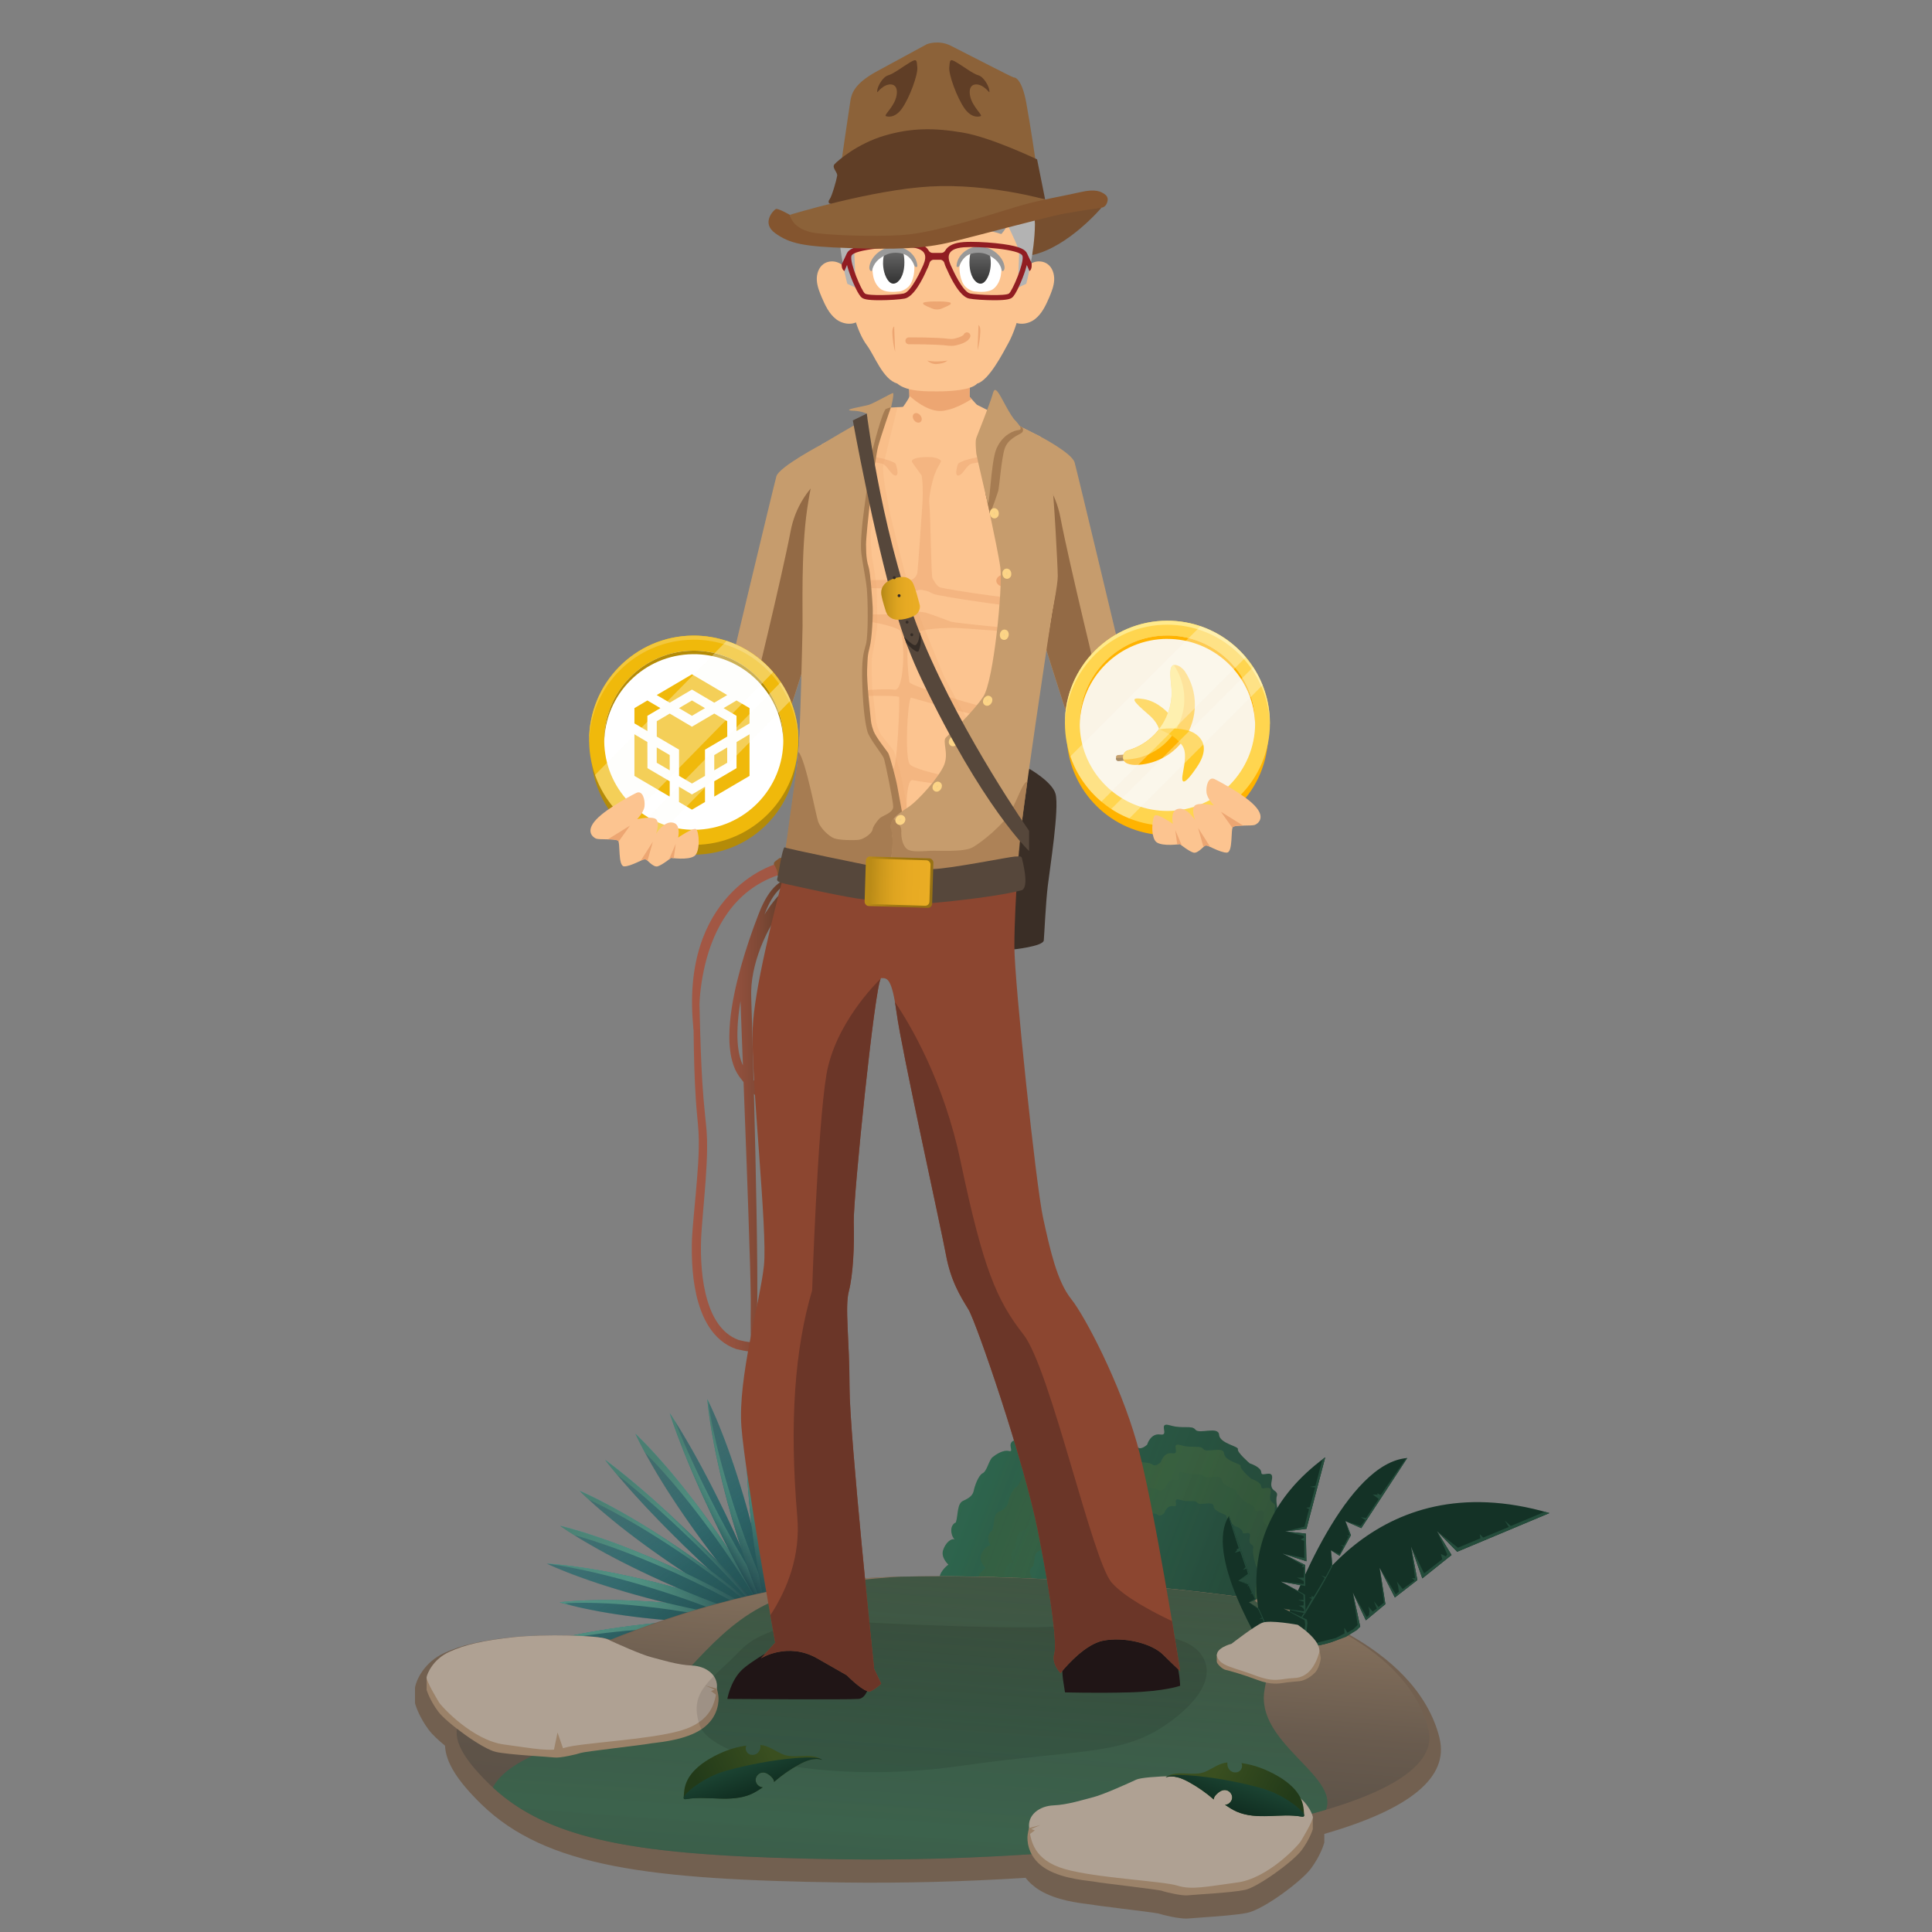 <?xml version="1.0" encoding="UTF-8"?><svg xmlns="http://www.w3.org/2000/svg" xmlns:xlink="http://www.w3.org/1999/xlink" viewBox="0 0 500 500"><rect x="0" y="0" width="500" height="500" fill="#808080" stroke="none"/><defs><style>.cls-1,.cls-2{fill:none;}.cls-3{fill:url(#linear-gradient);}.cls-4{fill:url(#Naamloos_verloop_2);}.cls-5{fill:url(#Naamloos_verloop_5);}.cls-6{fill:url(#Naamloos_verloop_4);}.cls-7{fill:url(#Naamloos_verloop_47-4);opacity:.67;}.cls-8{opacity:.1;}.cls-9{fill:#6b3628;}.cls-10{fill:#f3c73c;}.cls-11{fill:#e89f4f;}.cls-12{fill:#fff;}.cls-13{fill:#ffea8c;}.cls-14,.cls-15,.cls-16,.cls-17{fill:#eda672;}.cls-18{fill:#ffca28;}.cls-19{fill:#ffd770;}.cls-20{fill:#ffd54f;}.cls-21{fill:#ffb300;}.cls-22{fill:#faf4e6;}.cls-23{fill:#fcc490;}.cls-24{fill:#f0b90b;}.cls-25{fill:#fdfbf5;}.cls-26{fill:#999;}.cls-27{fill:#7d551f;}.cls-28{fill:#8c4630;}.cls-29,.cls-30{fill:#8c6239;}.cls-31{fill:#a25744;}.cls-32{fill:#911d22;}.cls-33{fill:#b48b08;}.cls-34{fill:#b3b3b3;}.cls-35{fill:#936a45;}.cls-36{fill:#ac752c;}.cls-37,.cls-38{fill:#a67c52;}.cls-39{fill:#afa193;}.cls-40{fill:#c69c6d;}.cls-41{fill:#244c3b;}.cls-42{fill:#201516;}.cls-43{fill:#143226;}.cls-44{fill:#9b8269;}.cls-45{fill:#726050;}.cls-46{fill:#563926;}.cls-47{fill:#56473b;}.cls-48{fill:#352c26;}.cls-49{fill:#3a2e26;}.cls-50,.cls-51{fill:#603e26;}.cls-52{fill:#774f2f;}.cls-53{fill:#84552f;}.cls-54{fill:url(#Naamloos_verloop_2-2);}.cls-15{opacity:.2;}.cls-15,.cls-55,.cls-56,.cls-57{mix-blend-mode:multiply;}.cls-58{fill:url(#Naamloos_verloop_96-2);}.cls-59{fill:url(#Naamloos_verloop_16-2);}.cls-60{fill:url(#Naamloos_verloop_47-3);}.cls-61{fill:url(#Naamloos_verloop_59);opacity:.35;}.cls-55{fill:url(#Naamloos_verloop_20);opacity:.4;}.cls-62{fill:url(#linear-gradient-8);}.cls-63{fill:url(#linear-gradient-9);}.cls-64{fill:url(#linear-gradient-3);}.cls-65{fill:url(#linear-gradient-4);}.cls-66{fill:url(#linear-gradient-2);}.cls-67{fill:url(#linear-gradient-6);}.cls-68{fill:url(#linear-gradient-7);}.cls-69{fill:url(#linear-gradient-5);}.cls-70{fill:url(#Naamloos_verloop_10);}.cls-70,.cls-71,.cls-72,.cls-73,.cls-74,.cls-75,.cls-76{stroke:#fcd486;}.cls-70,.cls-71,.cls-72,.cls-73,.cls-74,.cls-75,.cls-76,.cls-2{stroke-miterlimit:10;}.cls-77{opacity:.33;}.cls-71{fill:url(#Naamloos_verloop_10-4);}.cls-72{fill:url(#Naamloos_verloop_10-3);}.cls-73{fill:url(#Naamloos_verloop_10-2);}.cls-74{fill:url(#Naamloos_verloop_10-7);}.cls-75{fill:url(#Naamloos_verloop_10-6);}.cls-76{fill:url(#Naamloos_verloop_10-5);}.cls-51,.cls-30{fill-rule:evenodd;}.cls-78{fill:url(#linear-gradient-14);}.cls-79{fill:url(#linear-gradient-18);}.cls-80{fill:url(#linear-gradient-22);}.cls-81{fill:url(#linear-gradient-20);}.cls-82{fill:url(#linear-gradient-21);}.cls-83{fill:url(#linear-gradient-23);}.cls-84{fill:url(#linear-gradient-15);}.cls-85{fill:url(#linear-gradient-19);}.cls-86{fill:url(#linear-gradient-16);}.cls-87{fill:url(#linear-gradient-17);}.cls-88{fill:url(#linear-gradient-13);}.cls-89{fill:url(#linear-gradient-12);}.cls-90{fill:url(#linear-gradient-10);}.cls-91{fill:url(#linear-gradient-11);}.cls-92{fill:url(#linear-gradient-24);}.cls-93{isolation:isolate;}.cls-94{fill:url(#Naamloos_verloop_47);}.cls-95{fill:url(#Naamloos_verloop_16);}.cls-96{fill:url(#Naamloos_verloop_80);}.cls-97{fill:url(#Naamloos_verloop_96);}.cls-98{fill:url(#Naamloos_verloop_94);}.cls-2{stroke:url(#Naamloos_verloop_80-2);stroke-width:5px;}.cls-56{fill:url(#Naamloos_verloop_20-2);opacity:.3;}.cls-57{fill:url(#Naamloos_verloop_47-2);opacity:.18;}.cls-16{opacity:.5;}.cls-38{opacity:.8;}.cls-17{opacity:.47;}</style><linearGradient id="linear-gradient" x1="352.68" y1="-550.4" x2="300.13" y2="-595.9" gradientTransform="translate(-202.54 931.38) rotate(6.04)" gradientUnits="userSpaceOnUse"><stop offset="0" stop-color="#0a4c50"/><stop offset="1" stop-color="#508991"/></linearGradient><linearGradient id="linear-gradient-2" x1="689.12" y1="-523.43" x2="689.26" y2="-580.05" gradientTransform="translate(-53.44 1247.22) rotate(-35.73)" gradientUnits="userSpaceOnUse"><stop offset="0" stop-color="#114351"/><stop offset=".18" stop-color="#2a6568"/><stop offset=".37" stop-color="#41847c"/><stop offset=".53" stop-color="#4f9789"/><stop offset=".65" stop-color="#549e8e"/></linearGradient><linearGradient id="linear-gradient-3" x1="355.99" y1="-554.23" x2="303.44" y2="-599.73" xlink:href="#linear-gradient"/><linearGradient id="linear-gradient-4" x1="688.53" y1="-553.77" x2="698.85" y2="-553.77" gradientTransform="translate(-53.44 1247.22) rotate(-35.73)" gradientUnits="userSpaceOnUse"><stop offset="0" stop-color="#114351"/><stop offset=".2" stop-color="#2a6568"/><stop offset=".41" stop-color="#41847c"/><stop offset=".6" stop-color="#4f9789"/><stop offset=".72" stop-color="#549e8e"/></linearGradient><linearGradient id="linear-gradient-5" x1="359.13" y1="-557.85" x2="306.58" y2="-603.36" xlink:href="#linear-gradient"/><linearGradient id="linear-gradient-6" y1="-552.43" x2="708.86" y2="-552.43" xlink:href="#linear-gradient-4"/><linearGradient id="linear-gradient-7" x1="361.61" y1="-560.72" x2="309.06" y2="-606.22" xlink:href="#linear-gradient"/><linearGradient id="linear-gradient-8" y1="-549.4" x2="717.29" y2="-549.4" xlink:href="#linear-gradient-4"/><linearGradient id="linear-gradient-9" x1="363.65" y1="-563.07" x2="311.1" y2="-608.57" xlink:href="#linear-gradient"/><linearGradient id="linear-gradient-10" y1="-546.05" x2="724.42" y2="-546.05" xlink:href="#linear-gradient-4"/><linearGradient id="linear-gradient-11" x1="366.58" y1="-566.45" x2="314.03" y2="-611.96" xlink:href="#linear-gradient"/><linearGradient id="linear-gradient-12" y1="-543.6" x2="734.07" y2="-543.6" xlink:href="#linear-gradient-4"/><linearGradient id="linear-gradient-13" x1="334.73" y1="-529.67" x2="282.18" y2="-575.17" xlink:href="#linear-gradient"/><linearGradient id="linear-gradient-14" x1="637.05" y1="-539.36" x2="688.53" y2="-539.36" gradientTransform="translate(-53.44 1247.22) rotate(-35.73)" gradientUnits="userSpaceOnUse"><stop offset=".44" stop-color="#549e8e"/><stop offset=".54" stop-color="#4f9789"/><stop offset=".68" stop-color="#41847c"/><stop offset=".85" stop-color="#2a6568"/><stop offset="1" stop-color="#114351"/></linearGradient><linearGradient id="linear-gradient-15" x1="338.24" y1="-533.73" x2="285.69" y2="-579.23" xlink:href="#linear-gradient"/><linearGradient id="linear-gradient-16" x1="647.14" y1="-542.25" y2="-542.25" xlink:href="#linear-gradient-14"/><linearGradient id="linear-gradient-17" x1="339.7" y1="-535.41" x2="287.15" y2="-580.91" xlink:href="#linear-gradient"/><linearGradient id="linear-gradient-18" x1="650.33" y1="-547.27" y2="-547.27" xlink:href="#linear-gradient-14"/><linearGradient id="linear-gradient-19" x1="342.7" y1="-538.88" x2="290.15" y2="-584.38" xlink:href="#linear-gradient"/><linearGradient id="linear-gradient-20" x1="349.3" y1="-546.49" x2="296.75" y2="-592" xlink:href="#linear-gradient"/><linearGradient id="linear-gradient-21" x1="678.22" y1="-553.77" y2="-553.77" xlink:href="#linear-gradient-14"/><linearGradient id="linear-gradient-22" x1="345.93" y1="-542.61" x2="293.38" y2="-588.11" xlink:href="#linear-gradient"/><linearGradient id="linear-gradient-23" x1="668.21" y1="-552.43" y2="-552.43" xlink:href="#linear-gradient-14"/><linearGradient id="linear-gradient-24" x1="658.82" y1="-550.24" y2="-550.24" xlink:href="#linear-gradient-14"/><linearGradient id="Naamloos_verloop_20" x1="11.65" y1="392.44" x2="-1.3" y2="344.66" gradientTransform="translate(56.63 53.65) rotate(-19.02)" gradientUnits="userSpaceOnUse"><stop offset="0" stop-color="#343e3a"/><stop offset=".58" stop-color="#3d5149" stop-opacity=".4"/><stop offset=".71" stop-color="#3d5149" stop-opacity=".53"/><stop offset=".93" stop-color="#3d5149" stop-opacity=".87"/><stop offset="1" stop-color="#3d5149"/></linearGradient><linearGradient id="Naamloos_verloop_47" x1="-200.27" y1="188.7" x2="-212.57" y2="-.27" gradientTransform="translate(258.91 162.54) rotate(-65.25)" gradientUnits="userSpaceOnUse"><stop offset="0" stop-color="#1b4332"/><stop offset=".58" stop-color="#2d6a4f"/><stop offset=".73" stop-color="#285f47"/><stop offset=".99" stop-color="#1b4332"/><stop offset="1" stop-color="#1b4332"/></linearGradient><linearGradient id="Naamloos_verloop_59" x1="-200.06" y1="185.95" x2="-210.89" y2="19.52" gradientTransform="translate(258.91 162.54) rotate(-65.25)" gradientUnits="userSpaceOnUse"><stop offset="0" stop-color="#486d32"/><stop offset=".3" stop-color="#5f833b"/><stop offset=".4" stop-color="#567838"/><stop offset=".57" stop-color="#3f5c33"/><stop offset=".61" stop-color="#395532"/></linearGradient><linearGradient id="Naamloos_verloop_47-2" x1="-203.29" y1="183.57" x2="-212.96" y2="34.95" xlink:href="#Naamloos_verloop_47"/><linearGradient id="Naamloos_verloop_47-3" x1="-206.86" y1="179.43" x2="-215.29" y2="49.93" xlink:href="#Naamloos_verloop_47"/><linearGradient id="Naamloos_verloop_20-2" x1="-200.27" y1="188.7" x2="-212.57" y2="-.27" gradientTransform="translate(258.91 162.54) rotate(-65.25)" xlink:href="#Naamloos_verloop_20"/><linearGradient id="Naamloos_verloop_4" x1="236" y1="547.12" x2="248.53" y2="394.42" gradientUnits="userSpaceOnUse"><stop offset="0" stop-color="#4c433b"/><stop offset=".58" stop-color="#5f5449"/><stop offset=".69" stop-color="#695b4e"/><stop offset=".88" stop-color="#85715d"/><stop offset="1" stop-color="#9b8269"/></linearGradient><linearGradient id="Naamloos_verloop_47-4" x1="227.66" y1="573.67" x2="240.18" y2="400.37" gradientTransform="matrix(1, 0, 0, 1, 0, 0)" xlink:href="#Naamloos_verloop_47"/><linearGradient id="Naamloos_verloop_94" x1="178.84" y1="303.61" x2="220.45" y2="303.61" gradientUnits="userSpaceOnUse"><stop offset="0" stop-color="#a25744"/><stop offset=".14" stop-color="#9d5542"/><stop offset=".29" stop-color="#91503d"/><stop offset=".44" stop-color="#7d4835"/><stop offset=".58" stop-color="#613d2a"/><stop offset=".63" stop-color="#563926"/><stop offset=".68" stop-color="#6e4127"/><stop offset=".75" stop-color="#844929"/><stop offset=".82" stop-color="#944f2b"/><stop offset=".89" stop-color="#9e522b"/><stop offset="1" stop-color="#a1542c"/></linearGradient><linearGradient id="Naamloos_verloop_5" x1="217.77" y1="210.85" x2="235.25" y2="210.85" gradientTransform="translate(6.13 17.48)" gradientUnits="userSpaceOnUse"><stop offset=".04" stop-color="#ba8b17"/><stop offset=".12" stop-color="#b38616"/><stop offset=".35" stop-color="#a37a14"/><stop offset=".62" stop-color="#9a7413"/><stop offset="1" stop-color="#987213"/></linearGradient><linearGradient id="Naamloos_verloop_80" x1="218.48" y1="210.85" x2="234.53" y2="210.85" gradientTransform="translate(6.13 17.48)" gradientUnits="userSpaceOnUse"><stop offset=".04" stop-color="#ba8b17"/><stop offset=".22" stop-color="#ce991c"/><stop offset=".42" stop-color="#dea420"/><stop offset=".66" stop-color="#e7aa23"/><stop offset="1" stop-color="#eaad24"/></linearGradient><linearGradient id="Naamloos_verloop_10" x1="907.42" y1="2366.08" x2="908.72" y2="2366.12" gradientTransform="translate(2612.86 -716.25) rotate(90)" gradientUnits="userSpaceOnUse"><stop offset="0" stop-color="#e8cb91"/><stop offset=".31" stop-color="#eccc8e"/><stop offset=".62" stop-color="#f8cf87"/><stop offset=".63" stop-color="#f9d087"/><stop offset=".67" stop-color="#f4cf8a"/><stop offset=".8" stop-color="#ebcd91"/><stop offset="1" stop-color="#e9cd94"/></linearGradient><linearGradient id="Naamloos_verloop_80-2" x1="228.04" y1="154.85" x2="238.08" y2="154.85" gradientTransform="matrix(1, 0, 0, 1, 0, 0)" xlink:href="#Naamloos_verloop_80"/><linearGradient id="Naamloos_verloop_2" x1="253.66" y1="65.08" x2="253.66" y2="73.41" gradientUnits="userSpaceOnUse"><stop offset="0" stop-color="#666"/><stop offset="1" stop-color="#333"/></linearGradient><linearGradient id="Naamloos_verloop_2-2" x1="231.3" y1="65.08" x2="231.3" y2="73.41" xlink:href="#Naamloos_verloop_2"/><linearGradient id="Naamloos_verloop_10-2" x1="1459.97" y1="3075.97" x2="1461.42" y2="3076.02" gradientTransform="translate(3309.01 -1248.5) rotate(90)" xlink:href="#Naamloos_verloop_10"/><linearGradient id="Naamloos_verloop_10-3" x1="910.13" y1="2378.27" x2="911.43" y2="2378.31" gradientTransform="translate(2620.84 -707.21) rotate(90)" xlink:href="#Naamloos_verloop_10"/><linearGradient id="Naamloos_verloop_10-4" x1="909.3" y1="2352.5" x2="910.6" y2="2352.54" gradientTransform="translate(2608.12 -728.61) rotate(90)" xlink:href="#Naamloos_verloop_10"/><linearGradient id="Naamloos_verloop_10-5" x1="240.92" y1="915.9" x2="242.22" y2="915.94" gradientTransform="translate(1175.84 -77.3) rotate(90)" xlink:href="#Naamloos_verloop_10"/><linearGradient id="Naamloos_verloop_10-6" x1="99.68" y1="-409.12" x2="100.98" y2="-409.08" gradientTransform="translate(160.25 557.57)" xlink:href="#Naamloos_verloop_10"/><linearGradient id="Naamloos_verloop_10-7" x1="98.44" y1="-425.05" x2="99.75" y2="-425.01" gradientTransform="translate(158.24 557.85)" xlink:href="#Naamloos_verloop_10"/><linearGradient id="Naamloos_verloop_96" x1="194.5" y1="593.3" x2="192.22" y2="572.67" gradientTransform="translate(674.49 80.5) rotate(70.31)" gradientUnits="userSpaceOnUse"><stop offset="0" stop-color="#223a19"/><stop offset="1" stop-color="#3a4f20"/></linearGradient><linearGradient id="Naamloos_verloop_16" x1="191.75" y1="579.59" x2="199.71" y2="579.59" gradientTransform="translate(674.49 80.5) rotate(70.31)" gradientUnits="userSpaceOnUse"><stop offset="0" stop-color="#1b4332"/><stop offset="1" stop-color="#102d20"/></linearGradient><linearGradient id="Naamloos_verloop_96-2" x1="236.95" y1="488.1" x2="234.67" y2="467.47" gradientTransform="translate(-46.69 80.5) rotate(109.69) scale(1 -1)" xlink:href="#Naamloos_verloop_96"/><linearGradient id="Naamloos_verloop_16-2" x1="234.21" y1="474.39" x2="242.17" y2="474.39" gradientTransform="translate(-46.69 80.5) rotate(109.69) scale(1 -1)" xlink:href="#Naamloos_verloop_16"/></defs><g class="cls-93"><g id="Laag_1"><g><g><path class="cls-3" d="M164.45,371.06s.7,.64,1.85,1.82c1.15,1.17,2.77,2.87,4.61,4.98,3.74,4.18,8.36,10,12.71,16.03,4.34,6.03,8.39,12.27,11.17,17.14,1.42,2.41,2.51,4.49,3.26,5.95,.75,1.46,1.13,2.33,1.13,2.33,0,0-.7-.64-1.85-1.81-1.15-1.17-2.77-2.87-4.61-4.98-3.74-4.18-8.36-10-12.7-16.04-4.33-6.04-8.39-12.28-11.16-17.15-1.42-2.42-2.51-4.49-3.26-5.95-.75-1.46-1.13-2.33-1.13-2.33Z"/><path class="cls-66" d="M170.91,377.86c-1.84-2.11-3.46-3.81-4.61-4.98-1.15-1.18-1.85-1.82-1.85-1.82,0,0,.39,.87,1.13,2.33,.36,.71,.81,1.57,1.34,2.54,.22,.22,.47,.47,.75,.75,1.15,1.17,2.77,2.87,4.61,4.98,3.74,4.18,8.36,10,12.71,16.03,4.34,6.03,8.39,12.27,11.17,17.14,.73,1.25,1.37,2.4,1.93,3.43,.69,.68,1.09,1.05,1.09,1.05,0,0-.38-.87-1.13-2.33-.75-1.47-1.84-3.54-3.26-5.95-2.77-4.87-6.83-11.11-11.17-17.14-4.35-6.03-8.97-11.85-12.71-16.03Z"/><path class="cls-64" d="M173.36,365.76s.53,.77,1.41,2.16c.87,1.38,2.1,3.37,3.49,5.8,.7,1.21,1.46,2.52,2.21,3.93,.77,1.4,1.59,2.87,2.38,4.43,.8,1.55,1.66,3.13,2.46,4.78,.81,1.64,1.64,3.3,2.46,4.97,.79,1.68,1.58,3.36,2.36,5.02,.78,1.65,1.48,3.31,2.2,4.9,1.41,3.19,2.66,6.2,3.67,8.8,1.03,2.6,1.82,4.79,2.36,6.34,.54,1.55,.81,2.45,.81,2.45,0,0-.53-.77-1.41-2.16-.87-1.38-2.1-3.37-3.49-5.79-1.4-2.42-2.98-5.27-4.6-8.35-.8-1.55-1.66-3.13-2.47-4.77-.81-1.64-1.63-3.31-2.45-4.97-.79-1.68-1.58-3.36-2.36-5.02-.79-1.65-1.49-3.31-2.2-4.9-.72-1.59-1.36-3.15-1.98-4.62-.63-1.47-1.18-2.88-1.69-4.18-1.03-2.6-1.82-4.79-2.36-6.34-.54-1.54-.81-2.44-.81-2.44Z"/><path class="cls-65" d="M191.41,401.91c-.85-1.52-1.77-3.07-2.64-4.68-.87-1.61-1.75-3.25-2.63-4.88-.85-1.65-1.7-3.3-2.53-4.93-.85-1.62-1.6-3.26-2.38-4.82-.78-1.56-1.47-3.1-2.14-4.55-.68-1.45-1.29-2.83-1.84-4.11-1.09-2.47-1.94-4.57-2.53-6.09-.84-1.33-1.36-2.08-1.36-2.08,0,0,.27,.9,.81,2.44,.54,1.55,1.33,3.74,2.36,6.34,.51,1.3,1.07,2.71,1.69,4.18,.62,1.47,1.26,3.04,1.98,4.62,.72,1.59,1.41,3.25,2.2,4.9,.78,1.66,1.57,3.34,2.36,5.02,.82,1.67,1.64,3.33,2.45,4.97,.81,1.64,1.67,3.22,2.47,4.77,1.62,3.09,3.19,5.94,4.6,8.35,1.39,2.43,2.61,4.41,3.49,5.79,.87,1.38,1.41,2.16,1.41,2.16,0,0-.27-.9-.81-2.45-.54-1.55-1.33-3.74-2.36-6.34-.33-.84-.69-1.73-1.06-2.64-1.12-1.84-2.31-3.85-3.53-5.99Z"/><path class="cls-69" d="M183.05,362.1s.44,.84,1.12,2.34c.68,1.5,1.62,3.65,2.63,6.26,2.08,5.2,4.44,12.26,6.46,19.41,2.01,7.15,3.69,14.4,4.63,19.93,.5,2.75,.82,5.08,1.02,6.71,.2,1.63,.27,2.58,.27,2.58,0,0-.44-.84-1.12-2.34-.68-1.5-1.62-3.64-2.63-6.26-2.08-5.2-4.44-12.26-6.45-19.41-2.01-7.15-3.68-14.4-4.62-19.93-.5-2.75-.82-5.08-1.03-6.71-.2-1.63-.27-2.58-.27-2.58Z"/><path class="cls-67" d="M197.9,410.76c-2.32-5.1-5-12.04-7.34-19.1-2.34-7.05-4.34-14.22-5.54-19.69-.63-2.73-1.06-5.03-1.33-6.65-.28-1.62-.39-2.56-.39-2.56,0,0,.23,.4,.62,1.12-.53-1.14-.86-1.78-.86-1.78,0,0,.07,.95,.27,2.58,.2,1.63,.52,3.95,1.03,6.71,.94,5.53,2.62,12.77,4.62,19.93,2.02,7.15,4.37,14.21,6.45,19.41,1.01,2.61,1.95,4.76,2.63,6.26,.68,1.5,1.12,2.34,1.12,2.34,0,0-.06-.95-.27-2.58-.17-1.4-.44-3.32-.82-5.56-.06-.14-.12-.28-.19-.42Z"/><path class="cls-68" d="M193.43,362.09s.28,.87,.69,2.42c.4,1.54,.95,3.74,1.48,6.4,1.13,5.31,2.2,12.42,2.92,19.58,.72,7.15,1.09,14.34,1.03,19.77,0,2.71-.09,4.98-.18,6.57-.09,1.59-.19,2.5-.19,2.5,0,0-.28-.87-.69-2.41-.41-1.54-.95-3.74-1.48-6.4-1.13-5.31-2.2-12.42-2.92-19.58-.71-7.15-1.08-14.34-1.03-19.77,0-2.71,.09-4.98,.18-6.57,.09-1.59,.19-2.5,.19-2.5Z"/><path class="cls-62" d="M199,410.26c-1.34-5.26-2.68-12.33-3.68-19.45-.99-7.12-1.63-14.29-1.8-19.71-.11-2.71-.11-4.98-.08-6.57,.02-1,.05-1.73,.07-2.14-.06-.2-.09-.31-.09-.31,0,0-.1,.91-.19,2.5-.09,1.59-.19,3.86-.18,6.57-.05,5.42,.32,12.61,1.03,19.77,.72,7.15,1.79,14.27,2.92,19.58,.53,2.66,1.08,4.86,1.48,6.4,.4,1.54,.69,2.41,.69,2.41,0,0,.1-.91,.19-2.5,.07-1.15,.13-2.67,.16-4.45-.17-.67-.35-1.36-.53-2.1Z"/><path class="cls-63" d="M203.13,363.36s.13,.89,.27,2.44c.14,1.55,.31,3.76,.38,6.4,.22,5.29,.08,12.31-.41,19.3-.5,6.99-1.34,13.96-2.3,19.17-.45,2.6-.92,4.77-1.28,6.28-.36,1.51-.61,2.37-.61,2.37,0,0-.13-.89-.27-2.44-.14-1.55-.31-3.76-.39-6.4-.22-5.29-.08-12.31,.41-19.3,.5-6.99,1.35-13.96,2.31-19.17,.45-2.6,.92-4.77,1.28-6.28,.35-1.51,.61-2.37,.61-2.37Z"/><path class="cls-90" d="M200.2,415.12c-.13-1.27-.26-2.75-.36-4.44-.37-5.28-.43-12.3-.14-19.31,.3-7.01,.95-14,1.76-19.23,.37-2.62,.79-4.79,1.1-6.31,.31-1.52,.54-2.39,.54-2.39,0,0,.07,.4,.17,1.12-.08-.77-.15-1.2-.15-1.2,0,0-.25,.86-.61,2.37-.36,1.51-.83,3.68-1.28,6.28-.96,5.2-1.81,12.17-2.31,19.17-.49,6.99-.64,14.01-.41,19.3,.08,2.64,.24,4.85,.39,6.4,.14,1.55,.27,2.44,.27,2.44,0,0,.26-.86,.61-2.37,.12-.52,.27-1.15,.41-1.83Z"/><path class="cls-91" d="M213.83,361.7s-.04,.95-.2,2.58c-.16,1.64-.42,3.97-.85,6.73-.8,5.55-2.29,12.84-4.11,20.04-1.83,7.2-4,14.32-5.95,19.57-.94,2.64-1.83,4.81-2.47,6.32-.64,1.51-1.06,2.37-1.06,2.37,0,0,.04-.95,.2-2.58,.16-1.64,.42-3.97,.85-6.73,.8-5.55,2.29-12.84,4.12-20.04,1.84-7.2,4.01-14.32,5.96-19.57,.94-2.64,1.83-4.81,2.47-6.32,.64-1.51,1.06-2.37,1.06-2.37Z"/><path class="cls-89" d="M212.77,364.07c-.64,1.51-1.53,3.69-2.47,6.32-1.95,5.26-4.12,12.37-5.96,19.57-1.83,7.2-3.32,14.49-4.12,20.04-.43,2.77-.69,5.1-.85,6.73-.16,1.64-.2,2.58-.2,2.58,0,0,.42-.85,1.06-2.37,.44-1.05,1.01-2.43,1.63-4.04,.04-.43,.09-.86,.14-1.32,.57-5.58,1.77-12.92,3.3-20.19,1.54-7.27,3.43-14.47,5.16-19.8,.83-2.67,1.63-4.88,2.21-6.42,.58-1.54,.96-2.41,.96-2.41,0,0,0,.84-.08,2.29,.03-.27,.06-.55,.08-.79,.16-1.64,.2-2.58,.2-2.58,0,0-.42,.85-1.06,2.37Z"/><path class="cls-88" d="M140.02,425.25s.9-.28,2.5-.69c1.59-.41,3.87-.96,6.62-1.5,5.49-1.14,12.85-2.24,20.24-2.99,7.39-.74,14.82-1.13,20.43-1.1,2.8-.02,5.14,.07,6.78,.16,1.64,.09,2.59,.19,2.59,.19,0,0-.9,.29-2.5,.7-1.59,.41-3.87,.96-6.62,1.5-5.49,1.15-12.85,2.24-20.24,2.98-7.4,.73-14.82,1.12-20.43,1.09-2.8,.02-5.14-.07-6.78-.16-1.64-.08-2.59-.18-2.59-.18Z"/><path class="cls-78" d="M143.42,424.74c1.61-.34,3.91-.79,6.68-1.21,5.53-.91,12.93-1.68,20.35-2.11,7.42-.42,14.86-.49,20.46-.22,.2,0,.37,.02,.57,.03,2.11-.44,3.9-.88,5.21-1.21,1.59-.41,2.5-.7,2.5-.7,0,0-.94-.1-2.59-.19-1.64-.09-3.99-.18-6.78-.16-5.61-.04-13.03,.36-20.43,1.1-7.39,.75-14.75,1.84-20.24,2.99-2.75,.54-5.03,1.09-6.62,1.5-1.59,.41-2.5,.69-2.5,.69,0,0,.32,.03,.89,.08,.06-.02,.96-.25,2.51-.58Z"/><path class="cls-84" d="M144.84,414.67s.87-.12,2.37-.24c1.51-.12,3.66-.26,6.23-.3,5.14-.15,11.97,.07,18.76,.65,6.79,.58,13.55,1.51,18.6,2.54,2.52,.48,4.62,.98,6.08,1.36,1.46,.37,2.3,.64,2.3,.64,0,0-.87,.12-2.37,.24-1.51,.12-3.66,.26-6.23,.31-5.14,.16-11.97-.07-18.76-.65-6.79-.59-13.55-1.52-18.6-2.55-2.52-.48-4.62-.98-6.08-1.36-1.46-.37-2.3-.64-2.3-.64Z"/><path class="cls-86" d="M146.32,414.92s.87-.07,2.38-.1c1.51-.03,3.67-.05,6.23,.06,5.14,.14,11.94,.76,18.69,1.72,6.16,.89,12.26,2.06,17.07,3.26,2.52-.05,4.63-.18,6.11-.3,1.51-.12,2.37-.24,2.37-.24,0,0-.83-.27-2.3-.64-1.46-.38-3.56-.88-6.08-1.36-5.04-1.03-11.81-1.96-18.6-2.54-6.79-.57-13.62-.8-18.76-.65-2.57,.04-4.72,.18-6.23,.3-1.51,.12-2.37,.24-2.37,.24,0,0,.83,.26,2.3,.64,.35,.09,.73,.18,1.15,.29-1.25-.4-1.96-.68-1.96-.68Z"/><path class="cls-87" d="M141.56,404.66s.95,.04,2.58,.2c1.64,.16,3.97,.42,6.73,.85,5.55,.8,12.84,2.29,20.04,4.12,7.2,1.84,14.32,4.01,19.57,5.96,2.64,.94,4.81,1.83,6.32,2.47,1.51,.64,2.37,1.06,2.37,1.06,0,0-.95-.04-2.58-.2-1.64-.16-3.97-.42-6.73-.85-5.55-.8-12.84-2.29-20.04-4.12-7.2-1.84-14.31-4.02-19.57-5.96-2.64-.94-4.81-1.83-6.32-2.47-1.51-.64-2.37-1.06-2.37-1.06Z"/><path class="cls-79" d="M196.81,418.26c-1.51-.64-3.68-1.53-6.32-2.47-5.25-1.95-12.37-4.12-19.57-5.96-7.2-1.83-14.49-3.31-20.04-4.12-2.77-.43-5.1-.69-6.73-.85-1.64-.16-2.58-.2-2.58-.2,0,0,0,0,.01,0,.34,.04,.72,.1,1.16,.17,1.63,.24,3.94,.62,6.68,1.2,5.5,1.08,12.7,2.94,19.8,5.14,7,2.17,13.89,4.66,19.01,6.85,.55,.09,1.1,.17,1.63,.25,2.77,.43,5.1,.69,6.73,.85,1.64,.16,2.58,.2,2.58,.2,0,0-.85-.42-2.37-1.06Z"/><path class="cls-85" d="M144.98,394.88s.93,.21,2.51,.65c1.58,.44,3.83,1.1,6.48,2.01,5.32,1.75,12.24,4.49,19.02,7.53,6.77,3.06,13.4,6.43,18.24,9.27,2.43,1.38,4.42,2.63,5.8,3.53,1.38,.89,2.15,1.45,2.15,1.45,0,0-.93-.2-2.51-.65-1.58-.44-3.83-1.1-6.48-2.01-5.33-1.75-12.24-4.49-19.02-7.54-6.77-3.06-13.4-6.44-18.24-9.27-2.43-1.38-4.42-2.63-5.8-3.53-1.38-.89-2.15-1.45-2.15-1.45Z"/><path class="cls-81" d="M156.61,377.81s.77,.54,2.06,1.55c1.29,1,3.13,2.45,5.26,4.25,1.07,.9,2.23,1.87,3.42,2.94,1.2,1.06,2.48,2.16,3.75,3.35,1.28,1.18,2.63,2.37,3.95,3.65,1.32,1.26,2.67,2.55,4.01,3.83,1.32,1.31,2.64,2.62,3.94,3.91,1.3,1.29,2.53,2.61,3.74,3.86,2.41,2.52,4.62,4.91,6.46,7.01,1.86,2.09,3.35,3.88,4.38,5.15,1.03,1.27,1.6,2.02,1.6,2.02,0,0-.77-.54-2.06-1.55-1.29-1-3.13-2.45-5.26-4.25-2.15-1.79-4.6-3.93-7.17-6.28-1.28-1.18-2.63-2.38-3.95-3.64-1.32-1.27-2.66-2.55-4-3.84-1.32-1.31-2.63-2.62-3.93-3.91-1.3-1.28-2.53-2.61-3.74-3.85-1.22-1.24-2.35-2.49-3.44-3.67-1.09-1.17-2.1-2.3-3.02-3.35-1.86-2.09-3.35-3.88-4.39-5.15-1.03-1.27-1.6-2.02-1.6-2.02Z"/><path class="cls-82" d="M159.7,381.63c1.28,1,3.04,2.39,5.08,4.12,1.07,.9,2.23,1.87,3.42,2.94,1.2,1.06,2.48,2.16,3.75,3.35,1.28,1.18,2.63,2.37,3.95,3.65,1.32,1.26,2.67,2.55,4.01,3.83,1.32,1.31,2.64,2.62,3.94,3.91,1.3,1.29,2.53,2.61,3.74,3.86,2.41,2.52,4.62,4.91,6.46,7.01,1.11,1.24,2.08,2.38,2.91,3.37,.05,.04,.11,.09,.16,.12,1.29,1,2.06,1.55,2.06,1.55,0,0-.56-.75-1.6-2.02-1.03-1.27-2.53-3.06-4.38-5.15-1.84-2.1-4.05-4.5-6.46-7.01-1.21-1.25-2.44-2.57-3.74-3.86-1.3-1.29-2.62-2.6-3.94-3.91-1.34-1.28-2.69-2.57-4.01-3.83-1.31-1.27-2.67-2.46-3.95-3.65-1.27-1.19-2.55-2.29-3.75-3.35-1.19-1.06-2.35-2.04-3.42-2.94-2.13-1.81-3.96-3.25-5.26-4.26-1.29-1-2.06-1.55-2.06-1.55,0,0,.56,.75,1.6,2.02,.42,.52,.92,1.12,1.49,1.8Z"/><path class="cls-80" d="M150.05,385.84s.88,.36,2.36,1.07c1.48,.71,3.58,1.75,6.03,3.11,4.94,2.65,11.28,6.54,17.42,10.72,6.14,4.19,12.08,8.66,16.35,12.29,2.16,1.79,3.89,3.36,5.09,4.48,1.2,1.12,1.86,1.8,1.86,1.8,0,0-.88-.36-2.36-1.07-1.48-.71-3.59-1.75-6.04-3.1-4.94-2.65-11.28-6.54-17.42-10.73-6.14-4.19-12.08-8.67-16.35-12.3-2.16-1.79-3.89-3.36-5.1-4.48-1.2-1.12-1.86-1.8-1.86-1.8Z"/><path class="cls-83" d="M152.44,388.12c.35,.16,.77,.36,1.27,.6,1.48,.71,3.58,1.75,6.03,3.11,4.94,2.65,11.28,6.54,17.42,10.72,6.14,4.19,12.08,8.66,16.35,12.29,1.87,1.55,3.42,2.94,4.58,4.01,.69,.31,1.07,.47,1.07,.47,0,0-.66-.68-1.86-1.8-1.2-1.12-2.94-2.7-5.09-4.48-4.27-3.63-10.21-8.1-16.35-12.29-6.14-4.18-12.49-8.07-17.42-10.72-2.45-1.35-4.55-2.39-6.03-3.11-1.48-.71-2.36-1.07-2.36-1.07,0,0,.66,.68,1.86,1.8,.16,.15,.34,.31,.52,.48Z"/><path class="cls-92" d="M148.64,397.29c.05,.01,.1,.03,.15,.04,1.58,.44,3.83,1.1,6.48,2.01,5.32,1.75,12.24,4.49,19.02,7.53,6.77,3.06,13.4,6.43,18.24,9.27,1.67,.95,3.1,1.83,4.3,2.58,1.48,.41,2.34,.6,2.34,.6,0,0-.77-.56-2.15-1.45-1.38-.9-3.36-2.15-5.8-3.53-4.84-2.83-11.47-6.21-18.24-9.27-6.78-3.05-13.7-5.78-19.02-7.53-2.65-.91-4.9-1.57-6.48-2.01-1.58-.44-2.51-.65-2.51-.65,0,0,.77,.56,2.15,1.45,.44,.28,.96,.61,1.51,.96Z"/></g><path class="cls-55" d="M212.77,364.07c-.64,1.51-1.53,3.69-2.47,6.32-.73,1.97-1.49,4.2-2.26,6.6-1.27,4-2.55,8.47-3.7,12.97-.44,1.75-.87,3.5-1.27,5.23,.11-1.23,.21-2.46,.3-3.7,.49-7,.63-14.01,.41-19.3-.08-2.64-.24-4.85-.38-6.4-.14-1.55-.27-2.44-.27-2.44,0,0-.02,.08-.07,.25-.1,.36-.3,1.09-.54,2.13-.36,1.51-.83,3.68-1.28,6.28-.96,5.2-1.81,12.17-2.31,19.17-.05,.74-.1,1.48-.14,2.22-.08-.97-.18-1.95-.27-2.92-.73-7.15-1.8-14.27-2.92-19.58-.53-2.66-1.07-4.86-1.48-6.4-.4-1.54-.69-2.42-.69-2.42,0,0,0,.09-.03,.26-.04,.38-.1,1.15-.16,2.24-.09,1.59-.19,3.86-.18,6.57-.04,4.41,.19,9.98,.66,15.75,.11,1.33,.23,2.67,.36,4.02,.05,.45,.09,.89,.14,1.34,.09,.82,.18,1.63,.27,2.44-.4-1.53-.81-3.07-1.24-4.6-2.02-7.15-4.38-14.21-6.46-19.41-1.01-2.61-1.95-4.76-2.63-6.26-.53-1.17-.91-1.94-1.06-2.22,0,0,0,0,0,0,0-.02-.02-.03-.02-.05,0,0,0,0,0,0,0-.01-.01-.02-.02-.03,0,0,0,0,0-.01,0-.01-.01-.02-.01-.02,0,0,.07,.95,.27,2.58,.05,.41,.11,.86,.17,1.35,.2,1.47,.47,3.29,.85,5.36,.53,3.11,1.29,6.76,2.21,10.64,.1,.43,.21,.86,.31,1.3,.21,.87,.43,1.75,.66,2.64,.45,1.77,.94,3.57,1.44,5.36,.25,.89,.51,1.79,.77,2.67,.13,.45,.27,.9,.4,1.35,.51,1.7,1.04,3.37,1.56,5-.51-1.15-1.02-2.33-1.58-3.5-.78-1.65-1.57-3.34-2.36-5.02-.82-1.67-1.65-3.33-2.46-4.97-.8-1.64-1.67-3.23-2.46-4.78-.79-1.55-1.62-3.02-2.38-4.43-.76-1.41-1.51-2.72-2.21-3.93-1.39-2.43-2.61-4.41-3.49-5.8-.7-1.12-1.19-1.83-1.35-2.07-.04-.06-.06-.09-.06-.09h0s0,0,0,0c0,0,.18,.59,.54,1.65,.08,.24,.17,.51,.27,.8,.1,.29,.21,.6,.33,.94,.51,1.45,1.19,3.29,2.03,5.4,.13,.33,.26,.66,.39,.99,.4,1.01,.83,2.08,1.3,3.18,.62,1.47,1.26,3.04,1.98,4.62,.72,1.59,1.41,3.25,2.2,4.9,.78,1.66,1.57,3.34,2.36,5.02,.82,1.67,1.64,3.33,2.45,4.97,.57,1.16,1.17,2.3,1.76,3.42-1.36-2.07-2.82-4.19-4.31-6.3-.35-.49-.69-.98-1.04-1.46-.27-.38-.54-.75-.82-1.13-4.1-5.62-8.39-10.99-11.89-14.9-.12-.13-.23-.26-.34-.39-.19-.22-.38-.43-.57-.64-.24-.26-.47-.52-.69-.77-.05-.05-.09-.1-.14-.15-1.11-1.22-2.09-2.24-2.86-3.02-.65-.66-1.15-1.15-1.47-1.46-.25-.24-.38-.36-.38-.36,0,0,.39,.87,1.13,2.33,.05,.09,.09,.18,.14,.28,.74,1.44,1.79,3.41,3.11,5.67,2.78,4.87,6.83,11.11,11.16,17.15,1.86,2.58,3.76,5.12,5.63,7.51-.86-.9-1.74-1.82-2.65-2.72-1.3-1.29-2.62-2.6-3.94-3.91-.53-.51-1.06-1.01-1.59-1.52-.81-.78-1.62-1.55-2.42-2.31-.33-.32-.66-.63-.99-.94-1-.93-2-1.82-2.95-2.71-1.27-1.19-2.55-2.29-3.75-3.35-.3-.27-.59-.53-.89-.78-.88-.76-1.73-1.48-2.53-2.15-1.6-1.35-3.03-2.51-4.19-3.42-.39-.3-.74-.58-1.07-.83-1.29-1-2.06-1.55-2.06-1.55,0,0,.56,.75,1.6,2.02,1.03,1.27,2.53,3.06,4.39,5.15,.93,1.05,1.93,2.18,3.02,3.35,1.09,1.17,2.22,2.42,3.44,3.67,1.22,1.25,2.44,2.57,3.74,3.85,1.3,1.29,2.61,2.6,3.93,3.91,1.34,1.29,2.68,2.57,4,3.84,.94,.9,1.89,1.76,2.82,2.61-2.45-1.82-5.05-3.67-7.69-5.47-3.07-2.09-6.19-4.11-9.16-5.93-.37-.23-.74-.45-1.11-.68-.73-.44-1.45-.88-2.16-1.29-1.77-1.04-3.45-1.99-4.99-2.82-.31-.17-.61-.33-.9-.49-2.06-1.12-3.83-1.99-5.13-2.61-.19-.09-.36-.17-.53-.25-1.16-.55-1.83-.82-1.83-.82,0,0,.5,.52,1.43,1.4,0,0,.02,.02,.03,.03,.13,.12,.26,.25,.41,.38,1.2,1.12,2.94,2.69,5.1,4.48,4.27,3.63,10.21,8.11,16.35,12.3,1.35,.92,2.71,1.83,4.07,2.71-1.46-.69-2.94-1.38-4.43-2.06-6.78-3.05-13.7-5.78-19.02-7.53-2.65-.91-4.9-1.57-6.48-2.01-1.48-.42-2.39-.62-2.5-.65,0,0-.01,0-.01,0,0,0,.07,.05,.22,.16,.32,.22,.98,.68,1.93,1.3,.11,.07,.23,.15,.36,.23,1.36,.87,3.21,2.03,5.44,3.3,4.84,2.83,11.47,6.21,18.24,9.27,1.49,.67,2.99,1.33,4.47,1.96-1.56-.43-3.14-.85-4.72-1.26-1.8-.46-3.61-.89-5.39-1.3-.72-.17-1.44-.33-2.15-.48-.33-.07-.66-.14-.99-.22-.55-.12-1.09-.23-1.62-.34-3.6-.75-6.98-1.35-9.88-1.77-1.9-.3-3.6-.51-5-.67-.64-.07-1.22-.13-1.73-.18-.1-.01-.2-.02-.3-.03-1.45-.14-2.29-.17-2.29-.17h0s0,0,0,0c0,0,0,0,0,0,.03,.02,.88,.43,2.36,1.06,1.51,.64,3.69,1.53,6.32,2.47,5.26,1.95,12.37,4.12,19.57,5.96,.89,.23,1.77,.45,2.66,.66-.09,0-.19-.02-.28-.03-.85-.07-1.7-.14-2.55-.2-2.12-.15-4.22-.27-6.24-.35-.41-.02-.81-.03-1.21-.05-3.2-.11-6.19-.13-8.76-.05-2.57,.04-4.72,.18-6.23,.3-1.51,.12-2.37,.24-2.37,.24,0,0,.12,.04,.34,.1,.37,.11,1.04,.3,1.96,.53,.15,.04,.32,.08,.48,.12,.08,.02,.16,.04,.24,.06,.08,.02,.17,.04,.26,.06,1.36,.33,3.09,.73,5.1,1.11,5.04,1.02,11.81,1.96,18.6,2.55,1.34,.11,2.67,.21,4,.3-2.12,.15-4.28,.34-6.44,.56-6.4,.65-12.77,1.55-17.93,2.53-.43,.08-.85,.16-1.26,.24-.36,.07-.71,.14-1.05,.21-2.75,.54-5.03,1.09-6.62,1.5-1.59,.41-2.5,.69-2.5,.69,0,0,.94,.1,2.59,.18,1.64,.08,3.99,.17,6.78,.16,5.6,.03,13.03-.36,20.43-1.09,7.39-.74,14.75-1.83,20.24-2.98,2.75-.54,5.03-1.09,6.62-1.5,1.29-.33,2.13-.58,2.4-.67,.02,0,.04-.01,.05-.02,.03,0,.04-.01,.04-.01,0,0,.42-.85,1.06-2.37,.06-.15,.13-.31,.2-.47,.05-.12,.1-.24,.15-.36,0-.01,0-.02,.01-.03,.6-1.43,1.33-3.28,2.11-5.46,1.95-5.26,4.12-12.37,5.95-19.57,1.82-7.2,3.31-14.49,4.11-20.04,.43-2.77,.69-5.1,.85-6.73,.14-1.43,.19-2.34,.2-2.54,0-.03,0-.04,0-.04,0,0-.42,.85-1.06,2.37Z"/></g><g><g><path class="cls-94" d="M246.4,419.45s-2.54-3.02-2.29-4.87,1.64-3.55,1.64-3.55c0,0-2.81-.64-2.62-2.64s2.32-3.47,2.32-3.47c0,0-2.01-1.77-1.38-3.73s2.15-3.18,2.98-2.76c-1.16-1.31-1.25-3.76,.33-4.43,.64-2.09,.26-4.89,1.94-5.62,1.68-.73,2.46-1.47,2.69-2.62,.23-1.14,1.19-3.94,2.31-4.49,1.12-.55,1.62-3.41,2.56-4.16s2.76-1.93,4.17-1.59-.05-1.2,.71-2.25c.76-1.05,3.46-.54,3.46-.54,0,0,1.15-.57,1.36,.63s1.29-.53,1.42-.78,1.51-1.34,2.12-1.17,1.57,1.08,1.57,1.08c0,0,.63-.59,1.37-.47s6.94-1.96,9.62-.83c2.68,1.13,2.98,2.15,2.98,2.15,0,0,1.78,1.15,2.84,.54s1.64-.46,2.37-.12,2.73,.06,3.59,.83,2.42-.71,2.42-.71c0,0,.85-3.03,3.41-2.62s-.87-3.38,2.52-2.37,5.58-.14,6.55,1.11,5.96-.97,6.12,1.31,5.14,2.96,4.88,3.76,3.06,3.65,3.06,3.65c0,0,2.99,.94,2.99,2.37s3.44-1.24,2.71,2.02c-.73,3.26,1.82,2.27,1.3,4.13s1.06,6.55,1.06,6.55c0,0,1.51,2.46,.41,5.81-1.1,3.35-.15,3.67-1.3,7.12-1.15,3.45,.75,1.97-1.06,5.9-1.81,3.92,.12,1.65-1.81,7.03s-1.62,8.07-1.62,8.07l-4.36,7.99-47.45,.87-26.06-14.37-1.85-2.77Z"/><path class="cls-61" d="M255.93,418.58s-2.24-2.66-2.02-4.29c.21-1.62,1.44-3.13,1.44-3.13,0,0-2.48-.56-2.31-2.33s2.05-3.05,2.05-3.05c0,0-1.77-1.56-1.21-3.29s1.89-2.8,2.63-2.43c-1.02-1.15-1.1-3.31,.29-3.9,.56-1.84,.23-4.31,1.71-4.95s2.16-1.3,2.37-2.31,1.05-3.47,2.03-3.96,1.43-3,2.26-3.67,2.43-1.7,3.67-1.4-.04-1.06,.63-1.98,3.05-.47,3.05-.47c0,0,1.01-.51,1.2,.55s1.14-.47,1.25-.69,1.33-1.18,1.87-1.03,1.38,.95,1.38,.95c0,0,.56-.52,1.21-.41s6.11-1.72,8.47-.73c2.36,.99,2.63,1.89,2.63,1.89,0,0,1.57,1.02,2.5,.47s1.45-.4,2.09-.11,2.4,.05,3.16,.73,2.13-.63,2.13-.63c0,0,.74-2.67,3.01-2.31s-.77-2.98,2.22-2.08,4.92-.13,5.77,.98,5.25-.85,5.39,1.16c.14,2.01,4.53,2.61,4.3,3.31s2.69,3.22,2.69,3.22c0,0,2.63,.82,2.63,2.09s3.03-1.09,2.39,1.78,1.6,2,1.14,3.63c-.46,1.63,.93,5.77,.93,5.77,0,0,1.33,2.17,.36,5.12s-.13,3.24-1.14,6.27c-1.01,3.03,.66,1.74-.94,5.19-1.59,3.46,.11,1.45-1.59,6.19-1.7,4.74-1.43,7.1-1.43,7.1l-3.84,7.04-41.79,.76-22.95-12.65-1.63-2.44Z"/><path class="cls-57" d="M261.84,420.89s-2-2.38-1.8-3.83c.19-1.45,1.29-2.79,1.29-2.79,0,0-2.21-.5-2.06-2.08,.15-1.58,1.83-2.73,1.83-2.73,0,0-1.58-1.39-1.08-2.93s1.69-2.5,2.35-2.17c-.91-1.03-.98-2.95,.26-3.49,.5-1.64,.21-3.85,1.52-4.42s1.93-1.16,2.12-2.06,.94-3.1,1.82-3.53,1.27-2.68,2.02-3.28,2.17-1.52,3.28-1.25-.04-.95,.56-1.77,2.72-.42,2.72-.42c0,0,.9-.45,1.07,.49s1.02-.42,1.12-.61,1.19-1.06,1.67-.92,1.23,.85,1.23,.85c0,0,.5-.47,1.08-.37s5.46-1.54,7.57-.65,2.34,1.69,2.34,1.69c0,0,1.4,.91,2.23,.42s1.29-.36,1.87-.09,2.15,.05,2.82,.65,1.91-.56,1.91-.56c0,0,.66-2.38,2.68-2.06s-.68-2.66,1.99-1.86,4.39-.11,5.15,.87,4.69-.76,4.82,1.03c.13,1.79,4.04,2.33,3.84,2.96s2.41,2.87,2.41,2.87c0,0,2.35,.74,2.35,1.86s2.7-.97,2.13,1.59c-.57,2.56,1.43,1.79,1.02,3.25-.41,1.46,.83,5.16,.83,5.16,0,0,1.19,1.94,.32,4.57-.87,2.64-.12,2.89-1.02,5.6s.59,1.55-.84,4.64,.1,1.29-1.42,5.53c-1.52,4.23-1.28,6.34-1.28,6.34l-3.43,6.29-37.32,.68-20.49-11.3-1.46-2.17Z"/><path class="cls-60" d="M266.71,422.8s-1.74-2.07-1.57-3.33,1.12-2.43,1.12-2.43c0,0-1.93-.44-1.8-1.81s1.59-2.38,1.59-2.38c0,0-1.38-1.21-.94-2.56s1.47-2.18,2.04-1.89c-.8-.89-.86-2.57,.23-3.04,.44-1.43,.18-3.35,1.33-3.85s1.68-1.01,1.84-1.79,.82-2.7,1.58-3.08,1.11-2.33,1.76-2.85,1.89-1.33,2.85-1.09-.03-.82,.49-1.54,2.37-.37,2.37-.37c0,0,.79-.39,.94,.43s.89-.37,.97-.53,1.04-.92,1.46-.8,1.08,.74,1.08,.74c0,0,.43-.41,.94-.32s4.76-1.34,6.59-.57,2.04,1.47,2.04,1.47c0,0,1.22,.79,1.95,.37s1.13-.31,1.63-.08,1.87,.04,2.46,.57,1.66-.49,1.66-.49c0,0,.58-2.08,2.34-1.79s-.6-2.32,1.73-1.62,3.83-.1,4.49,.76,4.08-.66,4.2,.9,3.52,2.03,3.35,2.58,2.1,2.5,2.1,2.5c0,0,2.05,.64,2.05,1.62s2.36-.85,1.86,1.38,1.25,1.56,.89,2.83,.73,4.49,.73,4.49c0,0,1.04,1.69,.28,3.98s-.1,2.52-.89,4.88c-.79,2.36,.51,1.35-.73,4.04-1.24,2.69,.08,1.13-1.24,4.82-1.32,3.69-1.11,5.53-1.11,5.53l-2.99,5.48-32.52,.59-17.86-9.85-1.27-1.89Z"/></g><path class="cls-56" d="M309.39,370c-.97-1.25-3.15-.1-6.55-1.11s.04,2.78-2.52,2.37-3.41,2.62-3.41,2.62c0,0-1.57,1.48-2.42,.71s-2.86-.5-3.59-.83-1.32-.5-2.37,.12-2.84-.54-2.84-.54c0,0-.3-1.02-2.98-2.15-2.68-1.13-8.88,.95-9.62,.83s-1.37,.47-1.37,.47c0,0-.96-.91-1.57-1.08s-2,.93-2.13,1.17c-.13,.25-1.2,1.98-1.42,.78s-1.36-.63-1.36-.63c0,0-2.71-.51-3.46,.54-.76,1.05,.69,2.6-.71,2.25-1.41-.35-3.22,.83-4.17,1.59-.94,.76-1.45,3.62-2.56,4.16-1.12,.55-2.08,3.35-2.31,4.49-.23,1.14-1.02,1.88-2.69,2.62-1.68,.73-1.3,3.54-1.94,5.62-1.58,.68-1.49,3.13-.33,4.43-.83-.42-2.35,.79-2.98,2.76s1.38,3.73,1.38,3.73c0,0-2.13,1.46-2.32,3.47s2.62,2.64,2.62,2.64c0,0-1.39,1.71-1.64,3.55-.24,1.84,2.29,4.87,2.29,4.87l1.85,2.77,26.06,14.37,47.45-.87,4.36-7.99s-.31-2.68,1.62-8.07c1.93-5.38,0-3.1,1.81-7.03s-.08-2.45,1.06-5.9c1.15-3.45,.19-3.77,1.3-7.12,1.1-3.35-.41-5.81-.41-5.81,0,0-1.58-4.7-1.06-6.55s-2.03-.87-1.3-4.13-2.71-.59-2.71-2.02-2.99-2.37-2.99-2.37c0,0-3.32-2.85-3.06-3.65,.26-.8-4.72-1.48-4.88-3.76s-5.16-.06-6.12-1.31Z"/></g><path class="cls-45" d="M372.57,449.87c-6.09-24.65-40.31-34.94-48.46-36.17-.44-.07-44.6-6.64-90.93-5.67-32.08,.67-58.08,9.49-75.15,16.31-3.88-1.33-18.55-1.38-25.5-.62-8.25,.9-12.99,1.99-17.49,4.04-5.33,2.42-7.28,7.12-7.59,8.73l-.05,.28v3.99l.12,.42c.09,.32,1,3.23,3.45,6.52,.96,1.29,2.65,2.81,4.2,4.08,.19,4.3,3.16,9.06,9.37,15.12,16.77,16.35,43.56,19.57,93.66,20.29,14.98,.21,31.27-.2,47.22-1.21,1.01,1.3,2.29,2.42,3.83,3.33,4.22,2.49,9.8,3.17,12.48,3.5,.49,.06,.87,.1,1.08,.14,.64,.14,2.52,.38,7.33,.98,3.47,.43,8.69,1.08,9.68,1.29,1.16,.39,4.95,1.31,7.2,1.31,.26,0,.49-.01,.7-.04,.31-.04,1.55-.12,2.74-.21,4.93-.34,9.96-.72,12.39-1.25,4.36-.96,14.03-8.24,16.38-11.39,2.4-3.23,3.29-6.08,3.38-6.4l.12-.42v-2.21c22.27-6.39,32.3-14.71,29.82-24.74Z"/><g><path class="cls-6" d="M218.26,481.19c-50.67-.73-75.79-4.01-91.61-19.44-15.82-15.43-8.11-20.05,11.64-28.69,19.74-8.64,52.34-24.14,94.97-25.03,42.63-.89,84.54,4.75,90.42,5.63,5.88,.89,40.13,10.19,45.99,33.92,5.86,23.73-86.85,34.53-151.4,33.6Z"/><path class="cls-7" d="M327.27,437.3c2.34-12.71,3.32-20.18-3.6-23.63h0c-4.43-.67-29.29-4.02-59.49-5.26-7.34-.26-14.57-.42-21.11-.46-3.25,0-6.52,.03-9.8,.09-6.22,.28-24.72,1.62-36.48,7.95-14.66,7.89-22.68,23.79-33.67,29.12-8.38,4.07-30.8,8.04-35.57,17.49,15.87,14.7,40.99,17.88,90.71,18.59,41.14,.59,93.7-3.58,124.91-12.83,3.4-8.82-18.41-17.43-15.9-31.07Z"/><g><g><path class="cls-44" d="M185.52,437.03s.44,1.37,.44,2.62-.3,5.47-5.01,8.25-11.68,3.08-12.99,3.37-16.68,2.03-17.64,2.38-5.36,1.37-6.79,1.19-11.75-.69-15.19-1.44-12.75-7.52-14.96-10.49c-2.2-2.96-2.98-5.59-2.98-5.59v-3.28l39.98,1.07,35.14,1.91Z"/><path class="cls-39" d="M113.57,440.49s-3.35-5.48-3.17-6.44,1.69-4.65,5.88-6.55,8.7-2.93,16.57-3.79c7.87-.86,22.13-.5,24.3,.51s8.73,3.97,11.35,4.64,6.83,2.03,10.56,2.18c3.73,.15,6.91,2.54,6.46,5.99-.46,3.46-1.26,8.51-9.44,10.87-8.18,2.36-26.09,3.19-29.83,4.39-3.74,1.19-7.87,.24-15.87-.83-8-1.07-16.07-9.71-16.81-10.96Z"/></g><polygon class="cls-44" points="143.21 453.55 144.29 448.37 145.84 452.84 143.21 453.55"/><polygon class="cls-44" points="185.52 437.03 182.5 436.21 184.95 437.28 184.01 437.64 185.52 438.76 185.52 437.03"/></g><g><g><path class="cls-44" d="M266.33,473.1s-.43,1.34-.43,2.56c0,1.22,.29,5.34,4.89,8.06,4.6,2.72,11.42,3.01,12.7,3.3,1.28,.29,16.31,1.98,17.24,2.33s5.24,1.34,6.64,1.16c1.4-.17,11.49-.67,14.85-1.41,3.36-.74,12.46-7.35,14.62-10.25s2.91-5.46,2.91-5.46v-3.2s-39.08,1.05-39.08,1.05l-34.34,1.86Z"/><path class="cls-39" d="M336.66,476.48s3.28-5.36,3.1-6.29-1.65-4.54-5.75-6.41c-4.1-1.86-8.5-2.87-16.2-3.71-7.7-.84-21.63-.49-23.75,.5-2.12,.99-8.53,3.88-11.09,4.53s-6.68,1.98-10.32,2.13c-3.65,.15-6.76,2.48-6.31,5.86s1.23,8.31,9.23,10.62,25.5,3.12,29.15,4.29,7.69,.23,15.52-.82c7.82-1.05,15.71-9.49,16.43-10.72Z"/></g><polygon class="cls-44" points="266.33 473.1 269.29 472.3 266.89 473.35 267.81 473.7 266.33 474.79 266.33 473.1"/></g><g id="Plant"><g><g><path class="cls-43" d="M400.98,391.59l-23.86,10-5.2-5.3,3.74,6.15-7.56,6.05-2.91-8.21,1.62,8.64-5.82,4.51-3.93-7.66,1.48,9.38-5.05,4.19-3.35-7.11,1.89,8.75s-5.46,4.61-13.17,5.14l-6.52-2.64c3.22-7.22,22.64-45.3,68.65-31.9Z"/><polygon class="cls-41" points="400.98 391.59 377.12 401.59 371.92 396.28 377.31 400.55 383.13 398.11 382.95 397.02 383.86 397.92 390.47 395.19 389.46 393.54 390.99 394.92 399.79 391.25 400.98 391.59"/><polygon class="cls-41" points="375.66 402.43 371.92 396.28 374.53 402.25 374.21 402.8 372.91 402.17 373.26 403.54 368.56 407.19 365.26 400.45 368.1 408.48 375.66 402.43"/><polygon class="cls-41" points="366.81 408.92 365.19 400.27 366.22 408.44 365.36 408.44 366.11 408.99 363.01 411.24 361.53 409.35 361.83 410.52 362.03 411.92 361.23 412.62 357.06 405.77 360.99 413.43 366.81 408.92"/><polygon class="cls-41" points="358.53 415.15 357.06 405.77 358.14 414.77 356.77 415.9 355.57 414.4 356.32 416.29 355.25 417.08 354.14 415.79 354.42 416.9 354.3 417.99 353.71 418.5 350.13 412.23 353.48 419.34 358.53 415.15"/><polygon class="cls-41" points="352.02 420.99 350.13 412.23 351.36 420.56 350.24 421.63 348.71 422.53 347.9 421.23 347.95 422.73 345.73 423.9 342.66 424.68 340.05 425.35 338.9 425.23 338.19 425.16 337.59 421.77 337.56 424.87 335.99 424.39 331.64 422.68 331.49 423.14 334.51 424.37 338.87 426.27 342.06 425.67 344.23 425.12 348.3 423.64 351.18 421.87 352.02 420.99"/></g><g><path class="cls-43" d="M364.19,377.34l-11.89,18.14-4.1-1.81,1.41,3.65-2.93,5.32-2.21-1.41,.35,4.11s-5.97,11.68-11.77,18.43l-1.57-.63c3.62-10.72,17.15-44.63,32.71-45.8Z"/><g><polygon class="cls-41" points="364.19 377.34 352.3 395.49 348.2 393.68 352.14 394.93 353.35 393.38 352.16 392.65 353.54 392.84 356.81 387.92 355.26 386.77 356.54 386.85 356.43 386.45 357.33 386.91 363.78 377.58 363.95 377.37 364.19 377.34"/><polygon class="cls-41" points="349.61 397.33 348.2 393.68 349.29 397.34 348.44 397.39 349.08 397.57 347.78 400.02 346.98 399.8 347.65 400.28 346.69 402.21 344.47 401.24 346.68 402.65 349.61 397.33"/><polygon class="cls-41" points="333.05 423.78 334.79 421.73 336.34 419.61 338.04 417.13 339.63 414.49 341.09 412.07 342.38 409.84 343.67 407.51 344.82 405.35 344.47 401.24 344.61 405.27 344.14 405.34 344.5 405.43 343.04 408.15 341.98 407.71 342.85 408.41 341.51 410.74 339.97 413.29 339.31 412.98 339.63 413.44 338.76 413.43 339.52 413.8 338.28 415.99 337.02 418.12 335.82 419.86 335.34 419.76 335.65 420.13 334.02 422.35 332.98 423.51 331.49 423.14 333.05 423.78"/></g></g></g><g><g><path class="cls-43" d="M342.97,377.15l-4.86,18.51-5.46,.67,5.3,.57,.15,7.16-6.13-1.98,5.8,2.94,.03,5.45-6.27-1.14,6.18,3.36,.19,4.85-5.68-1.23,5.99,2.83s.25,5.28-2.91,10.04l-4.48,2.64c-2.79-5.14-16.42-33.68,12.15-54.67Z"/><polygon class="cls-41" points="342.97 377.15 338.11 395.66 332.66 396.33 337.59 395.09 338.77 390.57 338.05 390.19 338.99 390.06 340.36 384.95 338.94 384.8 340.44 384.52 342.24 377.7 342.97 377.15"/><polygon class="cls-41" points="337.95 396.9 332.66 396.33 337.33 397.48 337.52 397.92 336.56 398.4 337.52 398.81 337.55 403.21 332.11 402.12 338.1 404.06 337.95 396.9"/><polygon class="cls-41" points="337.78 405.02 331.97 402.08 337.24 405.15 336.84 405.65 337.51 405.46 337.43 408.29 335.65 408.31 336.48 408.66 337.39 409.18 337.44 409.96 331.54 409.33 337.81 410.47 337.78 405.02"/><polygon class="cls-41" points="337.72 412.69 331.54 409.33 337.32 412.74 337.37 414.06 335.94 414.09 337.39 414.49 337.37 415.48 336.11 415.55 336.89 415.88 337.48 416.44 337.51 417.02 332.22 416.31 337.9 417.54 337.72 412.69"/><polygon class="cls-41" points="338.21 419.14 332.22 416.31 337.66 419.33 337.79 420.47 337.63 421.77 336.5 421.66 337.4 422.31 337.1 424.14 336.17 426.29 335.39 428.13 334.81 428.75 334.44 429.14 332.18 427.96 333.99 429.37 333 430.08 330.04 431.86 330.24 432.16 332.32 430.94 335.4 429.24 336.49 427.09 337.13 425.57 338.1 422.51 338.36 420.03 338.21 419.14"/></g><g><path class="cls-43" d="M318.06,392.35l5.31,15.14-2.91,1.6,2.78,.81,1.81,4.11-1.82,.66,2.57,1.64s4.17,8.76,5.53,15.2l-1.08,.63c-4.67-6.95-18.5-30.15-12.18-39.81Z"/><g><polygon class="cls-41" points="318.06 392.35 323.37 407.5 320.46 409.09 322.96 407.34 322.6 405.93 321.64 406.3 322.37 405.58 320.95 401.44 319.58 401.84 320.2 401.12 319.91 401 320.59 400.69 318.01 392.7 317.96 392.5 318.06 392.35"/><polygon class="cls-41" points="323.24 409.9 320.46 409.09 323.09 410.1 322.74 410.62 323.14 410.33 323.99 412.19 323.5 412.56 324.09 412.39 324.79 413.82 323.22 414.68 325.04 414.02 323.24 409.9"/><polygon class="cls-41" points="331.32 431.53 330.9 429.59 330.35 427.73 329.66 425.61 328.82 423.49 328.06 421.54 327.33 419.78 326.54 417.97 325.79 416.33 323.22 414.68 325.65 416.41 325.48 416.72 325.69 416.55 326.63 418.63 325.9 419.06 326.7 418.86 327.46 420.69 328.27 422.75 327.79 422.99 328.21 423.02 327.81 423.52 328.37 423.24 329.1 424.96 329.78 426.65 330.26 428.14 329.99 428.38 330.34 428.37 330.91 430.32 331.13 431.45 330.24 432.16 331.32 431.53"/></g></g></g></g><g><path class="cls-44" d="M341.45,426.96s.27,1.56,.36,2-.46,2.67-1.27,3.66-2.67,2.3-4.21,2.46-2.95,.25-4.1,.44-3.31,.58-6.86-.77-7.32-2.41-8.19-2.59-2.25-1.56-2.28-2.12,0-1.89,0-1.89l14.77,.87,11.77-2.07Z"/><path class="cls-39" d="M318.73,425.4s5.93-4.62,7.94-5.43,9.18,.53,9.18,.53c0,0,6.43,4.12,5.52,7.3-.92,3.19-2.79,6.36-6.46,6.48-3.66,.13-4.8,1.32-10.12-.7-5.32-2.02-8.82-2.35-9.74-4.68s3.69-3.5,3.69-3.5Z"/></g></g><path class="cls-8" d="M216.21,419.46s-17.2-.1-24.58,7.62c-7.38,7.72-13.53,10.44-10.58,19.35,2.95,8.91,34.32,15.33,67.23,10.62,32.91-4.71,43-2.35,55.8-12.41,12.8-10.06,8.07-17.09,3.05-19.46s-18.97-4.97-35-4.2c-16.03,.77-55.92-1.52-55.92-1.52Z"/><g><path class="cls-40" d="M269.53,143.68c.35-11.03-.3-30.7-.3-30.7,0,0,8.18,4.26,8.88,6.71,.7,2.45,13.31,55.33,13.31,55.33,0,0,4.73,1.05,4.73,1.58v3.68s5.78,2.1,6.65,4.03c.88,1.93,7.7,14.88,7.7,18.91,0,4.03-3.5,12.26-8.41,13.83-4.9,1.58-20.83-18.21-22.41-21.71-1.06-2.35-6.53-19.61-10.02-30.71-.24-8.1-.3-15.85-.14-20.94Z"/><path class="cls-35" d="M279.69,195.33c-1.06-2.35-6.53-19.61-10.02-30.71-.24-8.1-.3-15.85-.14-20.94,.2-6.22-1.28-15.96-2.6-23.26,2.86,2.66,6.28,7.04,7.5,13.48,2.24,11.79,10.2,44.37,10.2,44.37,0,0,6.81,1.5,5.7,1.6-1.12,.1-3.23,.94-2.59,3.45,.64,2.51,7.23,4.64,12.3,16.54,2.46,5.78-.14,10.99-3.46,14.82-6.61-5.13-15.72-16.74-16.89-19.34Z"/><g><g><path class="cls-21" d="M328.18,190.11c0,14.39-11.66,26.05-26.05,26.05-.75,0-1.5-.03-2.23-.1-13.34-1.13-23.82-12.32-23.82-25.95,0-14.39,11.66-26.05,26.05-26.05,3.06,0,6.1,.53,8.98,1.59,9.96,3.66,17.07,13.23,17.07,24.46Z"/><path class="cls-20" d="M328.66,187.17c0,14.65-11.88,26.53-26.53,26.53-.76,0-1.52-.03-2.28-.1-13.59-1.15-24.25-12.54-24.25-26.43,0-14.65,11.88-26.53,26.53-26.53,3.12,0,6.22,.54,9.15,1.62,10.14,3.73,17.38,13.48,17.38,24.91Z"/><path class="cls-22" d="M324.83,187.17c0,12.54-10.16,22.7-22.7,22.7-.65,0-1.3-.03-1.95-.08-11.63-.99-20.75-10.73-20.75-22.62,0-12.54,10.16-22.7,22.7-22.7,2.67,0,5.32,.47,7.83,1.39,8.68,3.19,14.87,11.53,14.87,21.32Z"/><path class="cls-18" d="M300.21,190.04s.17-2.42-2.92-5.07c-4.42-3.8-4.93-4.63-1.26-4.04s6.33,3.66,6.33,3.66"/><path class="cls-36" d="M292.5,196.72l-.11-1.54-3.05,.22c-.32,.02-.55,.3-.53,.61l.03,.4c.02,.32,.3,.55,.61,.53,0,0,0,0,0,0l3.05-.22Z"/><path class="cls-27" d="M292.5,196.72l-.06-.77-3.62,.26v.2c.04,.32,.31,.55,.63,.53,0,0,0,0,0,0l3.05-.22Z"/><path class="cls-21" d="M305.97,191.44c-.54-.58-1.14-1.03-1.81-1.45-.65-.4-1.34-.71-2.02-1.05-.6-.29-1.15-.63-1.8-.76-.03,.04-.06,.09-.09,.13s-.06,.08-.09,.13c-.07,.1-.14,.19-.21,.28,0,.01-.02,.02-.03,.04-.03,.04-.06,.08-.09,.12s-.07,.08-.1,.13c-.07,.09-.15,.18-.23,.27-.23,.27-.47,.53-.72,.79-.04,.04-.08,.09-.13,.13-.07,.07-.13,.14-.21,.2-.05,.05-.1,.1-.15,.14s-.1,.09-.15,.14c0,0-.02,.02-.03,.03-.08,.07-.15,.14-.23,.21-.02,.02-.04,.03-.06,.05-.03,.03-.06,.06-.09,.08l-.1,.08c-.08,.07-.16,.13-.24,.2-.11,.09-.23,.18-.35,.27-.09,.07-.19,.14-.28,.21-.02,.01-.04,.03-.05,.04-.08,.06-.16,.11-.24,.17,0,0,0,0,0,0-.13,.09-.26,.18-.39,.26-.27,.18-.55,.35-.84,.51-.52,.29-1.06,.56-1.61,.78-.24,.1-.47,.19-.72,.28h0c-.12,.04-.24,.09-.37,.13-.11,.04-.22,.07-.33,.11-.15,.05-.3,.09-.44,.13h0s-.04,.02-.11,.05c-.02,.01-.04,.02-.07,.04-.01,0-.02,.02-.04,.02s-.02,.02-.04,.02c-.34,.21-.61,.53-.76,.9,0,.01,0,.02-.01,.04-.09,.25-.12,.52-.1,.78,0,.15,.03,.3,.07,.45h0c.03,.11,.07,.21,.12,.31,.18,.33,.48,.57,.84,.74,.72,.34,1.65,.4,2.21,.4,4.85-.08,9.39-2.41,12.29-6.3-.07-.08-.14-.16-.21-.24Z"/><path class="cls-20" d="M302.13,188.94c-.6-.29-1.15-.63-1.8-.76-.03,.04-.06,.09-.09,.13s-.06,.08-.09,.13-.06,.08-.09,.13c-.04,.05-.08,.11-.12,.16,0,.01-.02,.02-.03,.04-.03,.04-.06,.08-.09,.12s-.07,.08-.1,.13-.07,.08-.11,.13-.08,.1-.12,.15c-.07,.08-.14,.16-.21,.25-.01,.02-.03,.03-.04,.05-.03,.04-.07,.08-.1,.12-.08,.08-.15,.17-.23,.25-.04,.05-.08,.09-.13,.14s-.08,.09-.13,.13c-.07,.07-.14,.13-.21,.2-.05,.05-.1,.1-.15,.14s-.1,.09-.15,.14c0,0-.02,.02-.03,.03-.08,.07-.15,.14-.23,.21-.02,.02-.04,.03-.06,.05l-.09,.08-.1,.08c-.08,.07-.16,.13-.24,.2-.07,.06-.15,.11-.22,.17-.04,.03-.09,.07-.13,.1-.09,.07-.19,.14-.28,.21-.02,.01-.04,.03-.05,.04-.08,.06-.16,.11-.24,.17,0,0,0,0,0,0-.06,.04-.13,.08-.19,.13s-.13,.09-.2,.14c-.1,.06-.2,.12-.29,.18l-.16,.09c-.13,.08-.26,.15-.39,.23-.09,.05-.17,.1-.26,.14-.13,.07-.26,.14-.39,.2-.09,.04-.18,.09-.27,.13-.13,.06-.27,.13-.41,.19-.09,.04-.17,.08-.26,.12-.16,.06-.31,.13-.47,.19l-.18,.07s-.05,.02-.07,.03h0c-.12,.04-.24,.09-.37,.13-.11,.04-.22,.07-.33,.11-.15,.05-.3,.09-.44,.13h0s-.04,.02-.11,.05c-.02,.01-.04,.02-.07,.04-.01,0-.02,.02-.04,.02s-.02,.02-.04,.02c-.34,.21-.61,.53-.76,.9,0,.01,0,.02-.01,.04-.09,.25-.12,.52-.1,.78,0,.15,.03,.3,.07,.45h.03c1.42,.01,2.84-.17,4.21-.54,.19-.05,.37-.1,.56-.16,3.23-1,6.05-3.03,8.03-5.78,.07-.09,.13-.19,.2-.29-.53-.29-1.07-.54-1.61-.81Z"/><path class="cls-19" d="M306.59,191.11l-3.04-1.07-3.64-1.28s.02-.02,.03-.04c.04-.05,.08-.11,.12-.16,.03-.04,.06-.08,.09-.13s.06-.08,.09-.13c.08-.11,.16-.22,.23-.33,.05-.07,.1-.15,.15-.22,.09-.15,.19-.29,.28-.44,.03-.05,.06-.1,.09-.15,0-.02,.02-.03,.03-.05,.05-.09,.1-.18,.16-.27s.11-.19,.16-.29c.06-.11,.12-.23,.17-.34,.05-.09,.1-.19,.14-.28s.1-.21,.15-.31c.02-.03,.03-.07,.04-.1,.03-.07,.06-.14,.09-.2,0,0,0,0,0-.02,.04-.1,.09-.2,.13-.3,0-.02,.02-.05,.03-.07l.02-.06c.03-.07,.05-.14,.08-.21,.02-.06,.05-.12,.07-.17s.04-.12,.06-.17l.02-.04s.02-.07,.04-.11,.02-.07,.04-.11c.08-.25,.16-.5,.23-.75,.03-.13,.07-.25,.1-.38,.05-.18,.09-.36,.13-.55v-.06s.02-.03,.02-.05c.04-.21,.08-.43,.12-.64,.01-.07,.02-.15,.03-.22s.02-.14,.03-.22c.01-.09,.02-.17,.03-.26,0-.05,.01-.1,.02-.16,.01-.09,.02-.19,.03-.28,0-.09,.02-.17,.02-.26,0-.15,.02-.3,.02-.45,0-.08,0-.15,0-.23v-.09s0-.06,0-.09c0-.06,0-.12,0-.17v-.2c0-.22,0-.44-.02-.66v-.03c-.01-.2-.03-.4-.05-.6h0c-.04-.84-.36-2.77-.21-4.14,.07-.62,.24-1.13,.57-1.36,.04-.03,.09-.05,.13-.07h0s.1-.03,.15-.04h0s0,0,0,0c.47-.08,.92,.06,1.33,.27,.83,.44,1.44,1.22,1.51,1.31,3.52,5.28,3.5,12.16-.05,17.42h0Z"/><path class="cls-13" d="M303.55,190.04c2.77-3.85,3.76-8.9,2.24-13.77-.37-1.19-.88-2.34-1.53-3.41-.09-.15-.19-.31-.29-.46-.06-.1-.13-.19-.19-.28-.05,0-.1,.02-.15,.04h0s-.09,.04-.13,.07c-.34,.23-.51,.73-.57,1.36-.15,1.36,.16,3.3,.21,4.13h0c.02,.21,.03,.41,.05,.61v.03c.01,.22,.02,.44,.02,.66v.06s0,.14,0,.14c0,.06,0,.12,0,.17,0,.03,0,.06,0,.09v.09c0,.08,0,.16,0,.23,0,.15-.02,.3-.02,.45,0,.09-.01,.17-.02,.26,0,.09-.02,.19-.03,.28,0,.05-.01,.1-.02,.16,0,.09-.02,.17-.03,.26-.01,.07-.02,.15-.03,.22s-.02,.15-.03,.22c-.04,.21-.07,.43-.12,.64,0,.02,0,.03,0,.05v.06c-.05,.19-.09,.37-.14,.55-.03,.13-.07,.25-.1,.38-.07,.25-.15,.5-.23,.75-.01,.04-.02,.08-.04,.11s-.02,.07-.04,.11l-.02,.04c-.02,.06-.04,.12-.06,.17s-.04,.12-.07,.17c-.03,.07-.05,.14-.08,.21l-.02,.06s-.02,.05-.03,.07c-.04,.1-.08,.2-.13,.3,0,0,0,.01,0,.02-.03,.07-.06,.14-.09,.2-.01,.03-.03,.06-.04,.1-.05,.1-.1,.21-.15,.31s-.09,.19-.14,.28c-.06,.11-.11,.23-.17,.34-.05,.09-.11,.19-.16,.29s-.1,.18-.16,.27c0,.02-.02,.03-.03,.05-.03,.05-.06,.1-.09,.15-.09,.15-.18,.3-.28,.44-.05,.07-.1,.15-.15,.22-.08,.11-.15,.22-.23,.33-.03,.04-.06,.08-.09,.13s-.06,.08-.09,.13c-.04,.05-.08,.11-.12,.16,0,.01-.02,.02-.03,.04l3.64,1.28Z"/><path class="cls-18" d="M299.91,188.76s3.27,1.23,4.57,2.53c2.05,2.05,2.83,2.68,1.64,8.84-.04,.23-.08,.45-.11,.68-.12,1.03-.23,3.62,3.81-2.39,4.85-7.23-2.03-9.27-2.03-9.27-2.53-.73-5.22-.81-7.88-.39Z"/><path class="cls-13" d="M302.11,161.67c3.12,0,6.21,.54,9.14,1.62,9.97,3.66,17.14,13.15,17.37,24.34,0-.16,0-.32,0-.47,0-11.43-7.23-21.17-17.37-24.9-2.93-1.07-6.02-1.62-9.14-1.62-14.64,0-26.51,11.87-26.51,26.51,0,.18,0,.35,0,.53,.27-14.41,12.03-26.01,26.51-26.01Z"/><path class="cls-21" d="M302.13,165.35c2.67,0,5.32,.47,7.83,1.39,8.54,3.14,14.67,11.26,14.87,20.84,0-.14,0-.27,0-.41,0-9.78-6.19-18.13-14.87-21.32-2.51-.92-5.16-1.39-7.83-1.39-12.54,0-22.7,10.16-22.7,22.7,0,.15,0,.3,0,.45,.23-12.34,10.3-22.27,22.7-22.27Z"/></g><g class="cls-77"><path class="cls-25" d="M324.33,172.64l-36.73,36.73c1.46,.96,3.02,1.77,4.67,2.43l34.49-34.49c-.66-1.64-1.47-3.2-2.43-4.67Z"/><path class="cls-25" d="M311.27,162.26c-.19-.07-.38-.14-.57-.2l-33.69,33.69c1.57,4.61,4.38,8.64,8.02,11.72l37.38-37.38c-2.94-3.49-6.77-6.22-11.14-7.82Z"/></g></g><path class="cls-23" d="M314.36,201.64s7.41,3.72,10.37,6.88c2.96,3.15,.76,4.68,0,4.97-.76,.29-4.9,0-5.6,.48-.7,.48,.06,6.69-1.66,6.69s-5.06-2.01-5.44-1.91c-.38,.09-2.01,2.2-3.15,1.91s-3.51-2.2-3.51-2.2c0,0-4.41,.67-6.04-.48-1.62-1.15-1.24-6.59-.38-6.97,.86-.38,4.59,2.2,4.59,2.2,0,0-.76-3.25,1.15-3.82,2.45-.74,4.59,2.87,4.59,2.87,0,0-.96-2.48-.19-3.63,.76-1.15,5.06-.19,5.06-.19,0,0-1.72-1.72-1.91-3.34-.19-1.62,.48-4.3,2.15-3.44Z"/><path class="cls-14" d="M315.98,210.1l5.73,3.55s-2.76-.03-2.75,.62l-2.98-4.17Z"/><path class="cls-14" d="M310.07,214.27l1.38,4.92s.59-.73,1.76,0l-3.14-4.92Z"/><polygon class="cls-14" points="305.88 218.86 304.16 214.83 304.67 218.53 305.36 218.44 305.88 218.86"/><path class="cls-40" d="M209.51,147.24c-.35-11.03,3.22-32.28,3.22-32.28,0,0-11.1,5.84-11.8,8.3-.7,2.45-13.31,55.33-13.31,55.33,0,0-4.73,1.05-4.73,1.58,0,.53,0,1.93,0,1.93v1.75s-5.78,2.1-6.65,4.03c-.88,1.93-7.7,14.88-7.7,18.91,0,4.03,3.5,12.26,8.41,13.83,4.9,1.58,20.83-18.21,22.41-21.71,1.06-2.35,6.53-19.61,10.02-30.71,.24-8.1,.3-15.85,.14-20.94Z"/><path class="cls-35" d="M199.35,198.89c1.06-2.35,6.53-19.61,10.02-30.71,.24-8.1,.3-15.85,.14-20.94-.2-6.22,1.28-15.96,2.6-23.26-2.86,2.66-6.28,7.04-7.5,13.48-2.24,11.79-10.2,44.37-10.2,44.37,0,0-6.81,1.5-5.7,1.6,1.12,.1,3.23,.94,2.59,3.45-.64,2.51-7.23,4.64-12.3,16.54-2.46,5.78,.14,10.99,3.46,14.82,6.61-5.13,15.72-16.74,16.89-19.34Z"/><g><g><path class="cls-33" d="M206.17,194.34c.14,14.69-11.66,26.7-26.34,26.84-.77,0-1.53-.02-2.28-.08-13.63-1.03-24.43-12.35-24.56-26.27-.14-14.69,11.66-26.7,26.34-26.84,3.13-.03,6.24,.49,9.18,1.54,10.2,3.64,17.55,13.34,17.66,24.81Z"/><path class="cls-24" d="M206.63,191.32c.14,14.96-11.87,27.19-26.83,27.33-.78,0-1.56-.02-2.32-.08-13.88-1.05-24.88-12.57-25.01-26.75-.14-14.96,11.87-27.19,26.83-27.33,3.19-.03,6.35,.5,9.35,1.57,10.39,3.71,17.87,13.59,17.98,25.26Z"/><path class="cls-12" d="M202.72,191.36c.12,12.8-10.16,23.27-22.96,23.39-.67,0-1.33-.02-1.99-.07-11.88-.9-21.29-10.76-21.4-22.89-.12-12.8,10.16-23.27,22.96-23.39,2.73-.03,5.43,.42,8,1.34,8.89,3.17,15.29,11.63,15.39,21.62Z"/><path class="cls-10" d="M179.29,165.55c3.18-.03,6.35,.5,9.35,1.57,10.22,3.64,17.62,13.26,17.96,24.68,0-.16,0-.32,0-.48-.11-11.67-7.59-21.54-17.97-25.25-3-1.07-6.16-1.6-9.35-1.57-14.95,.14-26.95,12.37-26.81,27.32,0,.18,0,.36,.01,.54,.14-14.71,12.04-26.67,26.81-26.8Z"/><path class="cls-33" d="M179.34,169.3c2.73-.03,5.43,.42,8,1.34,8.75,3.12,15.08,11.35,15.38,21.13,0-.14,0-.28,0-.41-.09-9.99-6.49-18.45-15.39-21.62-2.57-.91-5.28-1.37-8-1.34-12.8,.12-23.08,10.59-22.96,23.39,0,.15,0,.31,0,.46,.12-12.6,10.31-22.83,22.96-22.95Z"/></g><g><polygon class="cls-24" points="175.72 183.26 179.08 185.25 182.45 183.26 179.08 181.28 175.72 183.26"/><polygon class="cls-24" points="167.54 192.03 164.19 190.04 164.19 200.8 173.32 206.16 173.32 202.19 167.56 198.8 167.54 192.03"/><polygon class="cls-24" points="167.54 185.25 170.91 183.26 167.54 181.28 164.19 183.26 164.19 187.21 167.54 189.2 167.54 185.25"/><polygon class="cls-24" points="190.61 185.25 190.61 189.2 193.98 187.21 193.98 183.26 190.61 181.28 187.26 183.26 190.61 185.25"/><polygon class="cls-24" points="190.63 192.03 190.61 198.8 184.85 202.19 184.85 206.16 193.98 200.8 193.98 190.04 190.63 192.03"/><polygon class="cls-24" points="169.96 197.4 173.32 199.36 173.32 195.41 169.96 193.43 169.96 197.4"/><polygon class="cls-24" points="175.72 203.61 175.72 207.56 179.08 209.54 182.45 207.56 182.45 203.61 179.08 205.6 175.72 203.61"/><polygon class="cls-24" points="188.2 193.43 184.85 195.41 184.85 199.36 188.2 197.4 188.2 193.43"/><polygon class="cls-24" points="179.08 178.46 184.85 181.86 188.2 179.88 179.08 174.51 169.96 179.88 173.32 181.86 179.08 178.46"/><polygon class="cls-24" points="188.2 186.65 188.22 186.65 184.85 184.67 179.07 188.07 173.33 184.67 169.97 186.65 169.97 190.62 175.74 194.01 175.74 200.8 179.09 202.77 182.45 200.8 182.45 194.01 188.22 190.62 188.2 186.65"/></g><g class="cls-77"><path class="cls-25" d="M202.08,176.54l-37.14,37.84c1.5,.96,3.1,1.78,4.79,2.44l34.88-35.54c-.69-1.67-1.54-3.26-2.53-4.74Z"/><path class="cls-25" d="M188.65,166.06c-.19-.07-.39-.14-.59-.2l-34.07,34.71c1.65,4.69,4.55,8.78,8.3,11.88l37.8-38.51c-3.04-3.54-6.97-6.28-11.45-7.88Z"/></g></g><g><path class="cls-23" d="M164.68,205.2s-7.41,3.72-10.37,6.88c-2.96,3.15-.76,4.68,0,4.97,.76,.29,4.9,0,5.6,.48,.7,.48-.06,6.69,1.66,6.69,1.72,0,5.06-2.01,5.44-1.91,.38,.09,2.01,2.2,3.15,1.91s3.51-2.2,3.51-2.2c0,0,4.41,.67,6.04-.48,1.62-1.15,1.24-6.59,.38-6.97-.86-.38-4.59,2.2-4.59,2.2,0,0,.76-3.25-1.15-3.82-2.45-.74-4.59,2.87-4.59,2.87,0,0,.96-2.48,.19-3.63-.76-1.15-5.06-.19-5.06-.19,0,0,1.72-1.72,1.91-3.34,.19-1.62-.48-4.3-2.15-3.44Z"/><path class="cls-14" d="M163.05,213.66l-5.73,3.55s2.76-.03,2.75,.62l2.98-4.17Z"/><path class="cls-14" d="M168.96,217.83l-1.38,4.92s-.59-.73-1.76,0l3.14-4.92Z"/><polygon class="cls-14" points="173.15 222.42 174.88 218.39 174.36 222.09 173.68 222.01 173.15 222.42"/></g><g><path class="cls-31" d="M233.68,223.31s.88,10.16,.51,12.41-.51,2.08-.21,2.24,1.19,.54,1.63,.28-.18-11.87-.97-15.49c-.51-.28-.97,.56-.97,.56Z"/><g><path class="cls-11" d="M229.35,216.02s1.52-1.76,3.22-1.73,3.59,.98,4.31,3.28-.53,3.87-1.02,4.33-1.89,1.58-2.94,1.58-2.4-.96-2.55-1.51-1.02-5.95-1.02-5.95Z"/><path class="cls-46" d="M230.09,215.73s1.92-1.03,3.15-.55,2.27,2.84,2.06,4.51-1.33,2.86-2.38,3.05-2.15-.98-2.15-.98l-.68-6.02Z"/><path class="cls-53" d="M201.75,222.07s-.97,.68-1.35,1.06,.13,3.32,1.35,3.83,4.02-.75,4.02-.75l25.13-4.34s2.1-.3,2.24-2.18-1.07-4.55-3.22-3.84c-2.15,.7-7.85,1.78-10.18,2.2s-17.99,4.04-17.99,4.04Z"/></g><path class="cls-98" d="M200.62,225.32c-1.31,.45-2.57,1.08-3.78,1.78-1.21,.7-2.36,1.49-3.45,2.36-2.18,1.74-4.11,3.77-5.72,6.03-1.61,2.26-2.94,4.71-3.92,7.3-.99,2.59-1.68,5.28-2.12,8.02l-.15,1.03c-.04,.34-.11,.68-.14,1.03l-.19,2.07-.1,2.08c-.02,.35-.02,.69-.02,1.04v1.04s0,1.04,0,1.04l.03,1.05,.05,2.11c.03,1.41,.07,2.81,.11,4.22,.17,5.62,.39,11.24,.85,16.81,.12,1.39,.24,2.78,.39,4.18,.14,1.39,.31,2.8,.41,4.24,.11,1.44,.14,2.87,.13,4.3,0,1.43-.06,2.85-.13,4.27-.14,2.83-.35,5.65-.59,8.46-.23,2.81-.49,5.61-.69,8.4-.05,.7-.09,1.39-.13,2.08-.03,.69-.05,1.36-.06,2.06-.01,1.39,0,2.77,.08,4.15,.14,2.75,.47,5.49,1.08,8.14,.61,2.64,1.52,5.22,2.93,7.42,.7,1.1,1.54,2.09,2.5,2.91,.97,.82,2.07,1.45,3.26,1.88l-.1-.03c2.19,.56,4.44,.85,6.69,.82,2.25-.02,4.49-.36,6.61-1.06,2.11-.7,4.1-1.77,5.64-3.27,.38-.38,.72-.78,1.03-1.2,.3-.43,.56-.87,.76-1.35l.3-.76c.05-.12,.1-.26,.14-.39l.12-.4c.18-.53,.3-1.09,.44-1.64,.52-2.23,.83-4.54,1.04-6.86,.21-2.32,.32-4.66,.37-7,.05-2.34,.01-4.69-.07-7.03-.07-2.35-.26-4.68-.43-7.04l-.11-1.79c-.02-.3-.03-.6-.03-.89l-.02-.89c0-.59-.03-1.19-.03-1.78v-1.78c.01-1.19,.06-2.37,.1-3.55,.03-1.18,.1-2.36,.15-3.55,.24-4.72,.59-9.44,1.02-14.14,.21-2.35,.46-4.7,.71-7.05,.27-2.35,.54-4.69,.89-7.04,.08-.59,.2-1.17,.29-1.76l.21-.9c.06-.24,.11-.52,.14-.8,.13-1.14,.16-2.32,.19-3.49,.04-2.35,0-4.7-.05-7.06-.03-1.18-.07-2.35-.11-3.53-.05-1.18-.1-2.35-.17-3.53-.13-2.35-.28-4.7-.48-7.04-.11-1.17-.22-2.34-.39-3.49-.04-.29-.09-.57-.14-.85-.05-.28-.11-.54-.2-.8l-.13-.39-.17-.37c-.1-.25-.26-.47-.39-.71-.06-.12-.16-.22-.24-.33-.09-.1-.16-.22-.25-.32-.19-.2-.37-.4-.58-.58-.4-.37-.86-.68-1.34-.95-.97-.54-2.04-.93-3.14-1.14l-.2-.03-.24-.04c-.18-.04-.33-.08-.47-.12-.29-.08-.57-.16-.84-.24-.55-.14-1.09-.25-1.62-.28-1.07-.07-2.13,.17-3.05,.7-.24,.12-.45,.28-.68,.43-.21,.17-.43,.33-.62,.52-.21,.18-.39,.39-.58,.58-.18,.21-.36,.42-.54,.64-.68,.88-1.26,1.87-1.76,2.89-.12,.26-.25,.51-.37,.78l-.34,.79c-.21,.54-.42,1.07-.62,1.63-.4,1.1-.79,2.21-1.17,3.32-.75,2.22-1.46,4.46-2.1,6.72-1.28,4.51-2.36,9.08-2.99,13.69-.16,1.15-.27,2.3-.37,3.46l-.05,.86-.03,.43v.43s-.04,.86-.04,.86v.86s0,.43,0,.43l.02,.43c.01,.28,.02,.57,.04,.85,.05,.56,.08,1.13,.17,1.68,.06,.56,.18,1.1,.29,1.65l.21,.8c.07,.27,.17,.52,.25,.78,.08,.26,.19,.51,.29,.75l.16,.37c.06,.12,.12,.23,.19,.35,.13,.23,.24,.47,.39,.68l.22,.32,.11,.16,.13,.17c.69,.91,1.42,1.8,2.19,2.65,1.54,1.7,3.21,3.28,5.02,4.66,1.8,1.38,3.75,2.57,5.79,3.32,1.02,.36,2.06,.6,3.04,.6,.49,0,.96-.05,1.4-.17l.32-.11c.11-.03,.2-.09,.3-.13l.07-.03s.05-.02,.04-.02c0-.01,.02-.01,.04-.02,.04-.05,.09-.08,.15-.15,.24-.27,.5-.72,.71-1.19,.22-.48,.42-.99,.6-1.52,.36-1.06,.66-2.17,.93-3.29,.53-2.24,.95-4.54,1.32-6.85,.72-4.62,1.25-9.29,1.66-13.96,.2-2.34,.38-4.68,.51-7.02,.13-2.34,.23-4.68,.24-7,0-.58,0-1.16-.02-1.72-.02-.57-.04-1.14-.09-1.65-.01-.13-.03-.25-.05-.37l-.07-.42c-.05-.28-.1-.56-.15-.84-.11-.56-.23-1.11-.36-1.66-.53-2.19-1.27-4.33-2.37-6.17-.55-.91-1.19-1.74-1.93-2.39-.74-.64-1.57-1.12-2.48-1.35-.22-.07-.46-.1-.69-.14-.23-.02-.5-.05-.65-.05-.36,.01-.78,.1-1.2,.28-.86,.34-1.72,.96-2.53,1.66-1.61,1.43-3.02,3.23-4.26,5.12-1.24,1.9-2.32,3.92-3.23,6.01-.91,2.09-1.67,4.25-2.22,6.46-.55,2.2-.9,4.44-.94,6.67,0,.28,0,.55,0,.83l.02,.87,.05,1.77,.11,3.54,.2,7.08c.25,9.44,.52,18.87,.72,28.31,.2,9.44,.39,18.88,.47,28.32l.02,3.54c0,1.18,.01,2.36,0,3.55v1.77c-.01,.59-.03,1.19-.05,1.78-.02,1.2-.09,2.36-.11,3.53-.13,4.7-.08,9.4,.15,14.1,.24,4.69,.68,9.38,1.57,13.99,.46,2.3,1.03,4.58,1.89,6.75,.43,1.08,.94,2.14,1.57,3.11,.64,.96,1.42,1.86,2.4,2.47l-.14,.24c-1.06-.6-1.9-1.5-2.6-2.47-.7-.98-1.25-2.04-1.74-3.13-.48-1.09-.88-2.22-1.23-3.35-.35-1.14-.65-2.29-.92-3.44-.53-2.31-.93-4.66-1.25-7-.32-2.35-.56-4.71-.75-7.07-.37-4.72-.52-9.46-.51-14.2,0-1.18,.03-2.38,.03-3.54,0-.59,0-1.17,0-1.76l-.03-1.76c-.01-1.18-.04-2.35-.07-3.53l-.09-3.53c-.28-9.43-.61-18.86-.96-28.28l-1.07-28.29-.27-7.07-.13-3.54-.07-1.77-.03-.89c-.01-.31-.01-.63-.01-.94,.02-2.5,.39-4.95,.97-7.33,.58-2.38,1.38-4.69,2.35-6.93,.97-2.23,2.11-4.4,3.44-6.45,.67-1.03,1.39-2.03,2.17-2.99,.79-.96,1.64-1.89,2.6-2.74,.97-.84,2.04-1.64,3.37-2.19,.66-.27,1.42-.47,2.23-.5,.44,0,.76,.04,1.11,.07,.35,.06,.7,.11,1.04,.21,.69,.18,1.36,.44,1.98,.79,.62,.34,1.19,.75,1.71,1.21,1.03,.92,1.84,1.98,2.5,3.09,1.32,2.23,2.12,4.61,2.69,7,.14,.6,.27,1.2,.38,1.8,.06,.3,.11,.6,.16,.9l.07,.45c.02,.17,.05,.35,.06,.51,.06,.66,.08,1.27,.1,1.88,.01,.61,.01,1.21,0,1.81-.03,2.4-.15,4.77-.3,7.15-.15,2.37-.34,4.74-.56,7.1-.45,4.72-1.02,9.44-1.79,14.14-.39,2.35-.84,4.7-1.42,7.04-.29,1.17-.62,2.34-1.02,3.51-.21,.59-.43,1.17-.71,1.77-.29,.59-.59,1.19-1.14,1.81-.13,.15-.31,.31-.49,.46-.1,.08-.22,.15-.33,.22-.06,.04-.11,.07-.15,.08l-.13,.06c-.17,.07-.34,.16-.51,.22-.17,.06-.35,.12-.52,.17-.7,.19-1.41,.26-2.1,.25-1.38-.02-2.66-.35-3.87-.78-2.39-.9-4.49-2.24-6.42-3.74-1.93-1.51-3.68-3.2-5.28-5.02-.8-.91-1.56-1.85-2.28-2.83l-.14-.18-.14-.21-.27-.42c-.19-.27-.33-.57-.48-.86-.07-.15-.15-.29-.22-.44l-.18-.45c-.12-.3-.25-.6-.33-.9-.09-.3-.2-.61-.27-.91l-.22-.92c-.11-.61-.23-1.23-.29-1.84-.09-.61-.11-1.23-.16-1.84-.01-.31-.02-.61-.03-.92v-.46s0-.46,0-.46c.02-2.43,.26-4.83,.63-7.2,.74-4.73,1.94-9.35,3.33-13.89,.7-2.27,1.46-4.52,2.26-6.75,.4-1.11,.82-2.23,1.25-3.33,.21-.55,.44-1.11,.67-1.67l.38-.83c.12-.28,.27-.54,.4-.82,.56-1.08,1.2-2.13,1.98-3.1,.2-.24,.41-.47,.62-.71,.22-.22,.44-.45,.68-.65,.23-.21,.49-.4,.75-.6,.27-.18,.53-.36,.82-.51,.57-.31,1.19-.54,1.83-.67,.64-.13,1.3-.17,1.93-.12,.64,.04,1.26,.18,1.86,.34,.29,.08,.58,.17,.86,.26,.29,.09,.46,.12,.81,.19,.61,.12,1.21,.3,1.79,.52,.58,.22,1.15,.47,1.68,.8,.54,.32,1.06,.68,1.52,1.11,.24,.2,.45,.45,.66,.68,.11,.11,.2,.25,.29,.38,.09,.13,.2,.25,.28,.39,.16,.28,.34,.54,.45,.84l.19,.44,.14,.46c.1,.3,.16,.62,.22,.92,.05,.3,.1,.6,.14,.9,.16,1.19,.26,2.37,.36,3.55,.36,4.72,.53,9.44,.65,14.17,.05,2.36,.07,4.73,.02,7.1-.03,1.19-.07,2.37-.2,3.57-.04,.3-.08,.61-.17,.94l-.19,.82c-.1,.58-.21,1.15-.29,1.73-.68,4.65-1.14,9.35-1.54,14.04-.39,4.7-.69,9.4-.85,14.11-.03,1.18-.09,2.35-.09,3.53,0,1.18-.04,2.35-.01,3.53l.02,1.76c.01,.59,.04,1.17,.07,1.76l.04,.88c0,.29,.02,.58,.05,.87l.14,1.74c.22,2.34,.47,4.72,.6,7.08,.14,2.37,.23,4.74,.24,7.12,0,2.38-.05,4.76-.21,7.14-.17,2.38-.42,4.76-.92,7.15-.14,.6-.26,1.19-.44,1.79l-.13,.45c-.04,.15-.09,.3-.14,.45l-.33,.89c-.25,.61-.58,1.2-.94,1.74-.38,.54-.79,1.04-1.24,1.5-1.82,1.84-4.07,3.08-6.42,3.91-2.36,.82-4.83,1.22-7.3,1.28-2.47,.06-4.94-.24-7.33-.83h-.04s-.06-.03-.06-.03c-1.47-.5-2.85-1.29-4.03-2.29-1.19-.99-2.18-2.18-3-3.45-.82-1.27-1.47-2.62-2-4-.53-1.38-.94-2.79-1.27-4.2-.65-2.84-.97-5.71-1.11-8.58-.07-1.43-.09-2.87-.07-4.3,0-.71,.03-1.44,.07-2.16,.04-.72,.09-1.43,.14-2.13,.46-5.64,1.07-11.23,1.42-16.81,.08-1.39,.15-2.79,.17-4.17,.03-1.39,.01-2.76-.07-4.14-.08-1.37-.22-2.76-.35-4.17-.14-1.41-.25-2.82-.35-4.23-.37-5.65-.49-11.29-.56-16.93-.02-1.41-.04-2.82-.04-4.23v-2.11s0-1.06,0-1.06l.02-1.07,.02-1.07c0-.36,.01-.71,.05-1.07l.15-2.14,.25-2.13c.03-.36,.11-.71,.16-1.06l.18-1.06c.52-2.81,1.31-5.58,2.41-8.22,1.1-2.64,2.54-5.14,4.27-7.41,1.74-2.26,3.8-4.28,6.08-5.98,1.14-.85,2.35-1.6,3.61-2.26,1.26-.66,2.55-1.24,3.93-1.64l.08,.26Z"/><path class="cls-31" d="M180.97,266.41s-2.61-31.86,20.19-39.86c.33-.98-.81-2.77-.81-2.77,0,0-24.61,7.39-20.86,42.63,1.29,.03,1.48,0,1.48,0Z"/></g><path class="cls-49" d="M266.34,198.94s5.98,3.37,6.84,6.53c.99,3.78-1.45,19.06-2.01,23.76s-.89,12.61-1.04,14.15-7.99,2.38-8.34,2.38,2.04-36.81,2.59-39.73c.55-2.92,1.97-7.09,1.97-7.09Z"/><path class="cls-40" d="M224.5,108.36l-.18-1.32s-1.49-.74-3.97-.76c-2.48-.26,3.22-1.1,4.53-1.52s5.65-2.9,6.17-3.04-.53,4.06-.53,4.06l-1.85,.79-4.17,1.78Z"/><path class="cls-28" d="M294.13,373.11c-4.37-15.29-13.29-32.41-16.93-36.96-3.64-4.55-5.46-12.74-7.28-21.12-1.82-8.37-7.4-61.05-7.4-70.03,0-6.35,.48-14.38,.77-18.55-2.04,.59-16.03,4.47-30.5,4.47-13.8,0-26.88-4.1-29.8-5.07-2.81,10.53-7.84,30.6-8.19,40.23-.49,13.39,3.88,52.23,2.91,61.45-.97,9.22-6.8,29.13-5.83,41.75,.97,12.62,8.74,55.83,8.74,55.83l-3.7,4.07s6.92-4.37,14.56,0l7.65,4.37s4.73,4.83,6.19,4.14c1.46-.69,2.73-1.96,2.73-1.96l-1.82-3.82s-6.37-60.44-6.37-72.82c0-12.38-1.27-20.75-.18-24.94,1.09-4.19,1.46-11.65,1.27-17.84-.18-6.19,5.64-63.17,7.1-63.17s2.73-.36,4.01,9.1c1.27,9.47,11.47,55.53,12.74,62.44,1.27,6.92,3.82,10.92,5.83,14.2,2,3.28,14.38,39.14,18.02,57.53,3.64,18.39,4.91,29.13,4.19,31.68-.73,2.55,1.64,4.91,1.64,4.91,0,0,5.64-7.28,10.92-8.37,5.28-1.09,12.56,.55,15.66,3.64,3.1,3.1,4.37,4.19,4.37,4.19,0,0-6.92-44.06-11.29-59.35Z"/><path class="cls-42" d="M219.13,433.55l-7.65-4.37c-7.65-4.37-14.56,0-14.56,0l1.15-1.26c-2.53,1.53-5.09,3.23-6.3,4.48-2.8,2.91-3.53,7.28-3.53,7.28,0,0,31.31,.24,33.98,0,1.03-.09,1.73-.98,2.21-2.04-1.93-.65-5.3-4.09-5.3-4.09Z"/><path class="cls-42" d="M301.05,428.27c-3.1-3.1-10.38-4.73-15.66-3.64-4.39,.91-9.01,6.08-10.46,7.8,.02,.82,.08,1.64,.2,2.39l.49,3.16s7.77,.24,16.75,0c8.98-.24,13.05-1.7,13.05-1.7,0,0-.04-1.86-.5-4.28-.63-.57-1.86-1.73-3.87-3.73Z"/><path class="cls-9" d="M200.62,425.12l-3.7,4.07s6.92-4.37,14.56,0l7.65,4.37s4.73,4.83,6.19,4.14c1.46-.69,2.73-1.96,2.73-1.96l-1.82-3.82s-6.37-60.44-6.37-72.82c0-12.38-1.27-20.75-.18-24.94,1.09-4.19,1.46-11.65,1.27-17.84-.18-6.04,5.36-60.41,6.99-63.06-1.2,1.16-11.88,11.78-14.07,24.91-2.32,13.91-3.69,55.77-3.69,55.77-4.43,14.95-5.96,33.89-3.84,58.62,.86,10.07-2.58,18.73-6.97,25.46,.76,4.34,1.26,7.11,1.26,7.11Z"/><path class="cls-9" d="M272.83,428.09c-.73,2.55,1.64,4.91,1.64,4.91,0,0,5.64-7.28,10.92-8.37,5.28-1.09,12.56,.55,15.66,3.64,3.1,3.1,4.37,4.19,4.37,4.19,0,0-.84-5.33-2.11-12.92-4.86-2.29-12.36-6.22-15.63-9.99-5.02-5.8-15.85-55.27-22.8-64.16-6.96-8.89-10.43-17-16.28-44.83-4.36-20.74-12.92-35.22-16.99-41.24,.15,.85,.3,1.81,.45,2.91,1.27,9.47,11.47,55.53,12.74,62.44,1.27,6.92,3.82,10.92,5.83,14.2,2,3.28,14.38,39.14,18.02,57.53,3.64,18.39,4.91,29.13,4.19,31.68Z"/><path class="cls-1" d="M266.34,192.28l9.89,.33s-.68-4.02,.52-3.66c1.2,.36,3.42,1.75,3.42,1.75,0,0-2.35-2.47-2.23-2.82,.12-.36,2.35-1.6,2.35-1.6l-8.09-29.62c-1.22,7.3-3.82,22.84-5.42,32.73-.15,.93-.3,1.9-.45,2.9Z"/><path class="cls-23" d="M263.48,221.75c.01-.14,.02-.29,.04-.45,.03-.32,.06-.66,.09-1.02,.02-.19,.03-.38,.05-.58,0-.08,.01-.17,.02-.25,.02-.2,.04-.41,.05-.62,.02-.27,.05-.55,.07-.83,.03-.38,.07-.77,.11-1.18,.01-.13,.02-.25,.03-.38,.02-.24,.04-.49,.07-.73,.01-.13,.02-.26,.04-.39,.44-4.65,1.04-10.6,1.75-16.34,.02-.18,.04-.35,.07-.53,.04-.29,.07-.58,.11-.87,.02-.17,.04-.34,.07-.51,.04-.3,.08-.61,.12-.91,.29-2.17,.59-4.26,.91-6.2,.03-.21,.07-.42,.1-.63h0c.14-.84,.28-1.71,.43-2.61,0-.02,0-.04,0-.05,.07-.44,.15-.89,.22-1.35,0-.02,0-.04,0-.06,.11-.68,.23-1.38,.34-2.08,0-.04,.01-.07,.02-.11,.2-1.2,.4-2.43,.61-3.68,0,0,0-.02,0-.03,.33-1.98,.66-4,.99-5.98,.02-.1,.03-.2,.05-.3,1.72-10.35,3.32-19.89,3.32-19.89,0,0-.07-1.76-.19-4.46,0-.02,0-.04,0-.06,0-.03,0-.06,0-.08,0,0,0,0,0,0v-.02c-.32-7.12-1-20.49-1.78-25.51-1.08-7-1.98-10.05-1.98-10.05l-17.52-8.83-11.03,.7-10.12,.6-17.83,9.51s-5.02,22.6-4.66,33.91c.12,3.77,.12,8.95,.02,14.67,0,0,0-.02,0-.02-.17,9.64-.62,20.79-1.26,29.21,0,.02,0,.04,0,.06-.02,.28-.04,.55-.06,.82,0,.04,0,.07,0,.11-.05,.57-.09,1.13-.14,1.67,0,.06,0,.11-.01,.17-.02,.21-.04,.42-.06,.63,0,.06-.01,.12-.02,.18-.02,.26-.05,.51-.07,.76-1.25,12.92-3.41,26.01-3.41,26.01h0s.2,.07,.59,.2c0,0,0,0,.01,0,.04,.01,.09,.03,.14,.05,0,0,.01,0,.02,0,.05,.02,.1,.03,.15,.05,0,0,.02,0,.02,0,.05,.02,.11,.03,.16,.05,.01,0,.02,0,.03,0,.05,.02,.11,.04,.17,.05,.01,0,.03,0,.04,.01,.06,.02,.12,.04,.18,.06,.02,0,.03,.01,.05,.02,.06,.02,.13,.04,.19,.06,.02,0,.03,0,.05,.01,.07,.02,.14,.04,.21,.06,.02,0,.03,0,.05,.01,.07,.02,.14,.04,.22,.07,.02,0,.04,.01,.05,.02,.08,.02,.15,.05,.23,.07,.01,0,.02,0,.04,.01,.66,.2,1.44,.43,2.32,.67,0,0,.02,0,.03,0,.11,.03,.21,.06,.32,.09,.03,0,.06,.02,.08,.02,.1,.03,.2,.05,.3,.08,.04,0,.07,.02,.11,.03,.1,.03,.2,.05,.3,.08,.04,.01,.08,.02,.12,.03,.1,.03,.2,.05,.3,.08,.05,.01,.09,.02,.14,.04,.1,.03,.2,.05,.3,.08,.05,.01,.1,.03,.15,.04,.1,.03,.2,.05,.3,.08,.05,.01,.11,.03,.16,.04,.1,.03,.2,.05,.31,.08,.05,.01,.11,.03,.16,.04,.11,.03,.21,.05,.32,.08,.05,.01,.11,.03,.16,.04,.11,.03,.22,.05,.33,.08,.06,.01,.11,.03,.17,.04,.11,.03,.22,.05,.33,.08,.06,.01,.11,.03,.17,.04,.11,.03,.23,.05,.34,.08,.06,.01,.12,.03,.17,.04,.12,.03,.23,.05,.35,.08,.06,.01,.11,.02,.17,.04,.12,.03,.24,.05,.37,.08,.05,.01,.11,.02,.16,.03,.13,.03,.26,.06,.39,.08,.05,.01,.1,.02,.15,.03,.14,.03,.27,.06,.41,.09,.04,0,.08,.02,.12,.03,.15,.03,.29,.06,.44,.09,.01,0,.02,0,.03,0,.72,.15,1.47,.29,2.23,.42,.01,0,.03,0,.04,0,.15,.03,.31,.05,.47,.08,.05,0,.09,.02,.14,.02,.14,.02,.28,.05,.42,.07,.06,.01,.13,.02,.19,.03,.14,.02,.27,.04,.41,.07,.07,.01,.14,.02,.21,.03,.13,.02,.26,.04,.4,.06,.08,.01,.16,.02,.23,.04,.13,.02,.26,.04,.39,.06,.08,.01,.16,.02,.24,.04,.13,.02,.26,.04,.39,.06,.08,.01,.17,.02,.25,.04,.13,.02,.26,.04,.39,.05,.09,.01,.17,.02,.26,.03,.13,.02,.26,.03,.39,.05,.09,.01,.17,.02,.26,.03,.13,.02,.26,.03,.39,.05,.09,.01,.18,.02,.27,.03,.13,.02,.26,.03,.39,.05,.09,.01,.18,.02,.27,.03,.13,.01,.26,.03,.4,.04,.09,0,.18,.02,.27,.03,.13,.01,.27,.03,.4,.04,.09,0,.18,.02,.27,.03,.13,.01,.27,.03,.4,.04,.09,0,.18,.02,.27,.02,.13,.01,.27,.02,.4,.03,.09,0,.18,.01,.27,.02,.14,.01,.28,.02,.42,.03,.08,0,.17,.01,.25,.02,.15,.01,.29,.02,.44,.03,.08,0,.16,0,.24,.01,.15,0,.3,.02,.45,.03,.07,0,.13,0,.2,.01,.6,.03,1.21,.06,1.81,.08,.01,0,.03,0,.04,0h0c.33,.01,.67,.02,1.01,.02h0c.4,0,.79,.01,1.19,.01,15.43,0,30.32-4.48,30.32-4.48,0,0,.03-.44,.1-1.23,0-.11,.02-.23,.03-.36,.01-.16,.03-.33,.04-.51Z"/><path class="cls-16" d="M247.97,119.98s-1.12,3.08,0,3.09,2.1-2.57,3.36-3.03,14.01-2.07,15.14-1.9,.27-.58-.91-.7-14.36,.15-17.58,2.54Z"/><path class="cls-16" d="M231.78,119.98s1.12,3.08,0,3.09-2.1-2.57-3.36-3.03-14.01-2.07-15.14-1.9-.27-.58,.91-.7,14.36,.15,17.58,2.54Z"/><path class="cls-16" d="M272.91,151.75c-.84,.28-.93,2.71-2.52,3.55s-26.35-2.8-27.28-3.36-1.4-1.68-1.78-2.24-.5-16.63-.81-19.15c-.31-2.48,1.19-7.31,1.24-7.47,.07-.16,.14-.33,.2-.5,.56-1.54,1.26-2.45,1.54-3.08s-1.54-1.12-2.52-1.19-5.19-.07-4.98,1.19c.03,.15,1.47,2.03,2.53,3.57,0,0,.5,2.72,.18,7.48,0,0-1.12,16.72-1.31,17.75s-1.49,2.24-2.71,1.87-22.33,.28-23.54,.56-2.65-2.99-3.1-2.43c.03,1.04,1.61,3.36,2.73,3.74s4.2-.19,6.91,0,15.42,.09,17.85,.65,1.59-.28,3.18,0c1.59,.28,1.68,.47,2.9,1.03s25.83,4.35,28.22,3.64c2.52-1.4,3.46-4.48,3.08-5.61Z"/><path class="cls-17" d="M212.55,158.57s16.56,1.03,21.22,0c2.7-.47,4.67-.28,5.83,0s5.84,2.07,6.58,2.34,20.03,2.33,21.65,1.86c.49,.47,.77,1.31-.72,1.21s-18.78-1.58-21.02-1.49-9.72,.09-10.75,2.71-.19,10.18,0,11.31,19.16,6.63,22.89,7.38,6.45-4.2,7.01-10.09c.56-5.89,1.59-5.07,1.4-4.5s-.28,8.51-1.21,10.85c-.93,2.34-2.9,5.33-3.92,6.45s-25.41-5.98-25.79-6.07c-.93,1.78-1.5,14.86-.38,17.1s22.09,5.79,23.38,4.86,4.19-8.41,3.62-11.31c.56-1.87,1.4,.56,1.4,1.87s-2.43,9.53-3.36,10.84-22.1-1.47-24.18-2-1.9,13.02-.87,14.52,23.03-.19,23.38-.84,1.66-7.29,2.32-8.13-.28,8.49-1.03,9.57-16.92,2.01-19.62,2.01-3.36,4.39-3.36,4.39l-8.17-.62s.32-3.77-.61-4.23-15.98-1.96-17.47-3.27-.84-8.78,0-9.44-.65,7.01,1.78,8.04c2.43,1.03,13.27,2.52,14.86,2.52,0,0,2.8,.77,3.5-1.05,.7-1.82,1.47-12.15,.63-13.47s-15.84-.9-16.89-1.25-4.34-.7-4.06-3.22-.14-8.55,.49-9.25,.63,1.68,.63,3.15-.56,6.03,.91,6.87,2.17,1.47,3.64,1.33,13.66-.84,14.93-.56c1.05-.7,1.75-17.94,1.47-18.57s-16.26-.21-18.29,.14-4.98-1.33-3.57-7.29,1.54-3.71,1.33-1.68-1.19,7.29,1.05,7.64c2.24,.35,14.58-1.26,18.5-.7,2.52-.14,2.59-14.37,1.12-15.42s-7.5-2.52-13.24-2.66c-5.75-.14-9.88-2.36-7.01-1.85Z"/><path class="cls-15" d="M234.77,209.1s-1.4-8.13-1.87-9.51-1.21-4.55-1.61-5.26-2.97-3.67-3.25-4.11-1.26-2.64-1.35-3.85-.96-8.34-.96-8.34c0,0-.26-7.03,0-8.32s1.33-6.89,1.31-8.22-.05-7.99-.23-9.85-.79-5.73-1.03-6.81-.56-6.27-.39-7.32c0,0,.3-2.5,.55-3.01-.03-.68-.87-4.38-.87-4.38l-.81,2.38-.41,8.09,.33,4.77,.63,4.86,.75,6.59-.07,5.77-.44,4.46-.68,2.78-.07,4.41,.14,4.32,.37,4.69,.47,4.34,.77,2.27,1.4,1.92,1.66,2.29,.63,1,.71,1.94,1,3.67,.86,3.85,.78,4.58,.35,1.01,1.32-1.01Z"/><path class="cls-15" d="M232.28,105.35s-3.14,12.63-3.65,14.89,1.13,9.37,1.83,13.2c0,0,3.95,16.33,4.39,16.76s.76,.31,.93,.94,1.68,5.44,1.87,5.77-.16,.58-.21,.98,6.07,15.18,6.7,16.73,5.91,11.04,5.91,11.04l-1.01,2.78-11.91-23.26-4.85-16.61-5.17-20.04-1.54-10.37,3.73-12.33s1-.37,1.26-.39"/><path class="cls-14" d="M261.99,150.06c-.08-.86-1.06-1.48-2.21-1.38-1.14,.1-2.01,.88-1.93,1.74,.08,.86,1.06,1.48,2.21,1.38,1.14-.1,2.01-.88,1.93-1.74Z"/><path class="cls-40" d="M233.26,210.11s-2.02-13.23-3.98-15.75-4.02-5.7-4.02-7.29-1.96-14.38-.47-19.24,.65-19.25-.56-22.05,1.63-34.12,6.33-40.32c-2.96,.43-17.83,9.51-17.83,9.51,0,0-2.23,5.8-3.84,16.8-1.61,11-1.12,26.35-1.19,30.27-.07,3.92-.64,29.05-1.16,34.15-.52,5.1-3.11,23.22-3.11,23.22l12.22,4.01,16.15,1.5,3.33-6.69-1.87-8.12Z"/><path class="cls-37" d="M233.44,210.11s-.81-4.28-1.2-6.5-1.99-8.11-2.38-8.74-3.11-3.97-3.76-5.63-.7-2.66-.79-3.57-1.04-9.34-.9-12.32,.07-3.61,.67-5.89,.88-8.37,.77-10.41-.6-8.86-1.02-10.2-.7-2.7-.7-5.92c0-3.23,2.28-22.32,3.15-25.47s3.28-10.02,3.28-10.02c0,0-.37,.01-1.26,.39s-3.45,10.22-3.66,11.42-2.1,14.97-2.38,17.54-.61,6.21-.33,8.55,1.12,6.26,1.4,9.02c.28,2.76,.42,12.05-.23,14.39-.65,2.34-1.17,3.83-.93,10.65s.84,10.14,1.31,11.91,3.92,6.03,4.25,6.91,2.38,10.84,2.43,12.52-2.85,2.34-3.55,3.08-1.68,2.06-1.82,2.94-2.14,2.41-3.54,2.58-4.87,.11-6.27-.35-3.64-2.63-4.24-4.34c-.6-1.72-3.23-15.9-5.07-18.04-.27,2.89-1.15,9.13-1.28,9.91s-2.05,14.85-2.05,14.85l5.49,2.46,12.26,1.96,5.05,1.12,5.29-.31,4.55-7.46-2.52-7.03Z"/><path class="cls-40" d="M230.67,221.86s.76-4.61,0-7.07,1.55-4.06,4.28-5.82,8.13-7.92,9.39-11c1.26-3.08-.56-6.12,.49-7.13s7.01-6.54,9.67-10.6c2.66-4.06,5.05-28.31,4.39-33.36s-5.42-26.07-5.89-29.48,2.93-11.14,2.93-11.14l13.3,6.7s2.18,5.97,2.84,10.08c.65,4.11,1.68,23.73,1.68,26.07s-1.43,9.15-1.43,9.15c0,0-8.47,55.71-8.8,63.01-1.59,1.98-22.8,5.2-22.8,5.2l-10.06-4.64Z"/><path class="cls-38" d="M231.23,211.95s2.12,1.27,2.03,3.16,.43,3.85,1.52,4.66,3.92,.53,5.96,.42,8.62,.42,11-.91c2.38-1.33,8.09-5.96,9.92-9.39s3.06-7.49,4.23-7.65c-.26,1.84-1.48,11.03-1.48,11.03l-.8,8.38-5.73,2.89-10.25,1.8-6.86-.7-8.95-1.1-1.28-1.51,.15-1.17s.43-3.64,.27-5.37c-.3-1.8-1.06-2.87,.29-4.54Z"/><path class="cls-47" d="M224.03,223.8s-19.87-4.03-21-4.52c-.6,.42-1.55,6.76-1.76,7.6-.21,.98-.63,1.3,2.42,1.96,3.05,.67,15.35,3.44,20.06,3.96s17.46,.91,17.46,.91c0,0,15.71-1.33,23.28-3.34,1.92-.98,.14-7.47,0-8.18s-.51-.56-1.87-.51c-1.35,.05-16.69,3.15-21.14,3.23-4.46,.08-17.45-1.12-17.45-1.12Z"/><rect class="cls-5" x="223.9" y="221.92" width="17.48" height="12.82" rx="1.08" ry="1.08" transform="translate(7.06 -6.98) rotate(1.74)"/><rect class="cls-96" x="224.61" y="222.45" width="16.05" height="11.77" rx="1.08" ry="1.08" transform="translate(7.06 -6.98) rotate(1.74)"/><ellipse class="cls-70" cx="246.76" cy="191.82" rx=".84" ry=".65" transform="translate(-47.16 298.12) rotate(-57.74)"/><path class="cls-37" d="M263.96,110.33l.66,.33s.42,.84-.19,1.34-3.6,1.49-4.44,4.16c-.84,2.66-1.38,10.07-1.66,10.93s-1.54,4.74-2.18,5.73c-.67-3.17-1.07-4.85-1.07-4.85l.31-8.31,.42-5.42,3.18-3.46,4.97-.46Z"/><path class="cls-40" d="M255.48,129.65s-2.71-11.44-2.8-12.23-.33-3.32,0-4.11,3.55-9.02,4.06-10.79c.42-1.4,.56-2.2,1.49-1.07s3.18,6.21,4.67,7.52c1.31,1.49,1.68,2.24,.65,2.34s-3.97,1.07-5.61,4.67c-1.64,3.6-1.75,16.78-2.48,13.68Z"/><path class="cls-47" d="M224.32,107.05s4.33,34.47,14.73,59.2c10.4,24.73,27.28,48.76,27.28,48.76v5.23s-12.05-11.35-27.8-44.37c-2.67-5.61-4.88-11.42-6.6-17.39-6.1-21.15-11.22-49.67-11.22-49.67l3.6-1.77Z"/><path class="cls-2" d="M231.68,157.58s-.96-2.97-1.14-4.12,2.96-1.89,3.38-1.58,1.54,4.8,1.65,5.12-3.62,1.44-3.89,.58Z"/><path class="cls-48" d="M233.97,164.8s2.31,2.44,2.95,2.16,1.27-2.3,1-3.54c.79,1.96,.22,4.17-.18,5.06s-3.14-1.96-3.14-1.96l-.62-1.71Z"/><circle class="cls-48" cx="235.97" cy="164.27" r=".38"/><circle class="cls-48" cx="234.75" cy="161.01" r=".38"/><circle class="cls-48" cx="231.43" cy="149.51" r=".38"/><circle class="cls-48" cx="232.68" cy="154.16" r=".38"/><g><path class="cls-52" d="M285.04,53.78s-8.61,10.2-17.91,12.23c-.16-3.01,0-9.2,0-9.2l14.02-3.03h3.9Z"/><path class="cls-23" d="M252.77,104.72l-1.85-2.05c-.05-.88,.17-4.31,.36-7.05-2.92,.89-5.72,1.6-7.43,1.82-.12,.04-.24,.07-.35,.06-.02,0-.04,0-.05,0-.02,0-.04,0-.06,0-.11,.01-.23-.02-.35-.06-1.85-.24-4.98-1.06-8.16-2.05,.28,3.05,.58,6.84,.42,7.37-.16,.52-1.52,2.49-2.64,4.05l9.81,11.2s2.69-2.69,4.33-4.33c1.64-1.64,5.95-8.96,5.95-8.96Z"/><path class="cls-14" d="M250.92,102.67c-.05-.88,.17-4.31,.36-7.05-2.92,.89-5.72,1.6-7.43,1.82-.12,.04-.24,.07-.35,.06-.02,0-.04,0-.05,0-.02,0-.04,0-.06,0-.11,.01-.23-.02-.35-.06-1.85-.24-4.98-1.06-8.16-2.05,.25,2.68,.51,5.94,.46,7.04,2.42,2.15,5.71,4.31,8.83,3.87,2.51-.36,5.11-1.66,7.28-3.04l-.53-.59Z"/><path class="cls-14" d="M236.55,107.08c.44-.35,1.18-.16,1.64,.43,.46,.59,.48,1.35,.03,1.7-.44,.35-1.18,.16-1.64-.43s-.48-1.35-.03-1.7Z"/><path class="cls-26" d="M264.13,44.48s1.6-1.12,1.83-2.34c0,0,.47,1.8-.53,2.34s-1.81,.63-1.81,.63"/><path class="cls-23" d="M218.5,58.24c-.96,6.57,.97,24.55,5.84,31.1,2.05,2.75,4.14,8.84,7.87,9.92,2.53,2.19,7.89,2.03,10.49,2.03,2.84,0,8.59-.24,10.21-2.03,3.01-.83,6.57-7.74,8.06-10.47,5.41-9.9,6.11-31.59,4.9-38.93-1.21-7.34-14.8-16.84-26.04-15-13.21,2.16-18.92,6.97-21.33,23.39Z"/><path class="cls-14" d="M246.06,78.52c0-.07-.02-.14-.09-.21-.74-.24-2.07-.32-3.49-.29-1.42-.03-2.75,.05-3.49,.29-.07,.07-.1,.14-.09,.21,0,.08,.04,.17,.1,.25,.44,.3,1.01,.59,1.73,.85,.02,0,.04,.02,.06,.03,.47,.21,.99,.44,1.59,.44,.04,0,.07,0,.11,0,.04,0,.07,0,.11,0,.6,0,1.12-.22,1.59-.44,.02,0,.04-.02,.06-.03,.71-.26,1.29-.56,1.73-.85,.05-.08,.1-.17,.1-.25Z"/><path class="cls-23" d="M264.84,69.99c.69-1,1.68-1.81,2.83-2.16,1.15-.35,2.47-.2,3.45,.52,1.25,.91,1.77,2.58,1.7,4.13-.08,1.55-.66,3.03-1.27,4.46-.9,2.11-1.93,4.29-3.74,5.68-1.81,1.39-4.64,1.69-6.24,.05l3.26-12.67Z"/><path class="cls-23" d="M219.37,69.99c-.69-1-1.68-1.81-2.83-2.16-1.15-.35-2.47-.2-3.45,.52-1.25,.91-1.77,2.58-1.7,4.13,.08,1.55,.66,3.03,1.27,4.46,.9,2.11,1.93,4.29,3.74,5.68,1.81,1.39,4.64,1.69,6.24,.05l-3.26-12.67Z"/><path class="cls-34" d="M219.28,73.45s-2.17-7.99-2.25-15.34c-.04-3.22,2.85-14.23,4.32-14.24,1.06,0,5.76,5.33,6.07,6.77,.22,.99-6.4,13.07-6.32,14.77,.27,6.14,.29,9.01,.29,9.01l-2.1-.97Z"/><path class="cls-34" d="M265.59,73.45s2.17-7.99,2.25-15.34c.04-3.22-2.85-14.23-4.32-14.24-1.06,0-5.76,5.33-6.07,6.77-.22,.99,6.4,13.07,6.32,14.77-.27,6.14-.29,9.01-.29,9.01l2.1-.97Z"/><path class="cls-14" d="M231.66,91.07c-.08-2.21-.17-4.41-.25-6.62-.45,.42-.49,1.12-.47,1.74,.06,1.65,.3,3.29,.72,4.88Z"/><path class="cls-14" d="M252.99,90.7c.08-2.21,.17-4.41,.25-6.62,.45,.42,.49,1.12,.47,1.74-.06,1.65-.3,3.29-.72,4.88Z"/><path class="cls-12" d="M251.93,65.44c-1.61,.36-2.93,1.29-3.49,2.96-.34,1,0,4.49,1.47,5.86,.61,.56,1.47,1.07,2.29,1.16,1.49,.18,3.77,.28,4.99-.74,1.07-.9,1.66-2.24,1.85-3.62,.15-1.09,.27-2.25-.24-3.23-.88-1.67-2.89-2.28-4.7-2.75l-2.17,.36Z"/><path class="cls-4" d="M251.88,65.08h3.48c.36,0,.7,.35,.82,.89,.45,1.91,.26,4.12-.56,5.79-.37,.76-.9,1.44-1.55,1.61-.67,.17-1.37-.23-1.88-.86-1.24-1.51-1.49-4.11-1.17-6.36,0,0,0,0,0-.01,.09-.63,.45-1.06,.86-1.06Z"/><path class="cls-12" d="M233.03,65.44c1.61,.36,2.93,1.29,3.49,2.96,.34,1,0,4.49-1.47,5.86-.61,.56-1.47,1.07-2.29,1.16-1.49,.18-3.77,.28-4.99-.74-1.07-.9-1.66-2.24-1.85-3.62-.15-1.09-.27-2.25,.24-3.23,.88-1.67,2.89-2.28,4.7-2.75l2.17,.36Z"/><path class="cls-54" d="M233.07,65.08h-3.48c-.36,0-.7,.35-.82,.89-.45,1.91-.26,4.12,.56,5.79,.37,.76,.9,1.44,1.55,1.61,.67,.17,1.37-.23,1.88-.86,1.24-1.51,1.49-4.11,1.17-6.36,0,0,0,0,0-.01-.09-.63-.45-1.06-.86-1.06Z"/><path class="cls-26" d="M233.66,55.85c-3.65-.23-7.35,.34-10.78,1.65,.77,1.6,.8,1.97,1.86,3.07,3.36-1.08,6.89-1.62,10.42-1.61,.03-1.6,.06-1.28,.08-2.88-.35,.26-.7,.53-1.05,.79-.18-.34-.35-.69-.53-1.03Z"/><path class="cls-14" d="M245.22,93.32c-1.82,.3-3.65,.32-5.25,0,.7,.62,1.66,.99,2.59,.88,.93-.11,1.72-.17,2.66-.88Z"/><path class="cls-26" d="M250.22,55.85c3.65-.23,7.35,.34,10.78,1.65-.77,1.6-.74,1.8-1.86,3.07-3.36-1.08-6.89-1.62-10.42-1.61-.03-1.6-.06-1.28-.08-2.88,.35,.26,.7,.53,1.05,.79,.18-.34,.35-.69,.53-1.03Z"/><path class="cls-26" d="M259.26,69.96c-.41-1.73-1.47-3.06-3.77-4.09-1.38-.62-3.26-.59-4.67-.03-.94,.38-1.95,1.43-2.52,2.92-.18,.47-.69,.4-.75,.11,.17-2.87,2.72-4.54,4.47-4.92,2.62-.57,5.63,.57,7.24,3.14,.48,.77,.73,1.64,.72,2.2,0,.81-.63,1.1-.73,.67Z"/><path class="cls-26" d="M225.7,69.96c.41-1.73,1.47-3.06,3.77-4.09,1.38-.62,3.26-.59,4.67-.03,.94,.38,1.95,1.43,2.52,2.92,.18,.47,.69,.4,.75,.11-.17-2.87-2.72-4.54-4.47-4.92-2.62-.57-5.63,.57-7.24,3.14-.48,.77-.73,1.64-.72,2.2,0,.81,.63,1.1,.73,.67Z"/><path class="cls-32" d="M266.98,68.1l-1.16-2.47c-.43-1.02-1.75-1.83-6.12-2.45-2.52-.36-5.82-.59-8.4-.59-.74,0-1.38,.02-1.9,.06-2.48,.18-4.04,.91-4.79,2.21,0,0,0,0,0,0-.2,.36-.58,.59-.99,.59h-2.28c-.41,0-.79-.23-.99-.59,0,0,0,0,0,0-.74-1.3-2.31-2.02-4.79-2.21-.52-.04-1.16-.06-1.9-.06-2.58,0-5.88,.23-8.4,.59-4.16,.59-5.56,1.36-6.05,2.31h0s0,0,0,0c-.02,.05-.05,.09-.07,.14l-1.32,2.82s-.07,1.31,.72,1.7l.67-1.58c.2,.85,.55,1.97,1.12,3.43,.38,.98,1.71,4.25,2.68,5.01,.43,.34,1.17,.69,4.61,.69h0c2.43,0,5.29-.19,6.52-.43,2.39-.47,4.71-5.19,5.6-7.23,.26-.52,.6-1.22,.82-2,.14-.48,.58-.82,1.08-.82h1.67c.5,0,.94,.33,1.08,.82,.22,.78,.57,1.49,.82,2,.9,2.04,3.21,6.76,5.6,7.23,1.23,.24,4.1,.43,6.52,.43h0c3.44,0,4.18-.36,4.61-.69,.96-.76,2.29-4.03,2.68-5.01,.57-1.46,.91-2.57,1.12-3.43l.67,1.58c.79-.39,.56-2.04,.56-2.04Zm-28.45,1.38s-2.68,6.09-4.65,6.48c-1.97,.39-9.18,.68-10.04,0-.86-.68-4-7.95-3.49-9.72,.51-1.77,11.45-2.53,15.12-2.25,5.27,.39,4.17,3.25,3.06,5.49Zm22.6,6.48c-.86,.68-8.07,.39-10.04,0-1.97-.39-4.65-6.48-4.65-6.48-1.11-2.25-2.21-5.1,3.06-5.49,3.67-.27,14.61,.48,15.12,2.25,.51,1.77-2.64,9.04-3.49,9.72Z"/><path class="cls-30" d="M217.9,40.88s1.85-12.77,2.18-14.78,1.1-4.52,6.96-7.7c5.87-3.18,12.81-6.95,12.81-6.95,0,0,2.95-1.24,6.21,.38s16.12,8.31,16.32,8.23,2.06,.15,3.23,6.61,2.31,14.34,2.31,14.34l-14.87-.04-18.98-.73-16.17,.63"/><path class="cls-50" d="M214.71,52.68s-.6-.32,0-1.11,1.81-5.09,1.95-6.07-1.51-2.1-.66-3.03,5.93-5.31,12.91-7.37,12.95-2.03,20.3-.78c7.34,1.25,19.19,6.93,19.19,6.93l2.07,10.32-16.25-.59-33.96,3.27-5.55-1.58Z"/><path class="cls-29" d="M204.4,55.6s21.2-6.5,36.35-7.34c15.14-.84,29.95,3.42,29.95,3.42l-1.98,3.29-29.06,7.06-20.28,.19-13.69-1.44-1.29-5.17Z"/><path class="cls-53" d="M204.4,55.6s-3.05-1.77-3.62-1.5-3.86,3.61-.13,6.27,7.21,3.45,19.06,3.83c11.85,.38,19.26,.24,26.72-1.62s20.31-5.33,28.13-7.14c6.08-1.08,8.82-1.42,10.47-1.67,.5-.08,.95-.35,1.22-.78,.45-.73,.69-1.83-.08-2.5-1.15-1.01-2.8-1.64-6.53-.77-3.73,.87-10.76,2.05-16.17,3.67-5.41,1.62-21.06,6.75-29.41,7.39-8.35,.64-21.23-.02-23.96-.63-2.73-.6-5.07-2.02-5.7-4.55Z"/><path class="cls-51" d="M229.4,30.09s2.06,.78,4.04-2.02,4.13-8.75,3.96-10.6c-.17-1.85-.05-2.41-1.85-1.35-1.8,1.06-4.33,3.01-5.68,3.37s-2.69,2.68-2.83,3.85,.04,.13,1.6-.9,3.89-.96,3.41,2.15c-.48,3.1-3.74,5.42-2.65,5.5Z"/><path class="cls-51" d="M253.67,30.09s-2.06,.78-4.04-2.02-4.13-8.75-3.96-10.6,.05-2.41,1.85-1.35c1.8,1.06,4.33,3.01,5.68,3.37s2.69,2.68,2.83,3.85-.04,.13-1.6-.9-3.89-.96-3.41,2.15,3.74,5.42,2.65,5.5Z"/><path class="cls-14" d="M246.15,89.51c-.26,0-.53-.02-.79-.05-3.29-.42-10.07-.36-10.14-.36-.49,0-.89-.39-.9-.88s.39-.89,.88-.9c.28,0,6.97-.06,10.38,.37,.52,.07,1.04,.04,1.52-.07,1.54-.36,2.24-.86,2.32-1.03,.18-.46,.69-.69,1.15-.51,.46,.18,.69,.69,.51,1.15-.45,1.18-2.19,1.81-3.58,2.13-.44,.1-.89,.15-1.35,.15Z"/></g><ellipse class="cls-73" cx="233.02" cy="212.2" rx=".84" ry=".72" transform="translate(-81.8 226.92) rotate(-45)"/><ellipse class="cls-72" cx="242.55" cy="203.57" rx=".84" ry=".65" transform="translate(-59.06 300.04) rotate(-57.74)"/><ellipse class="cls-71" cx="255.6" cy="181.34" rx=".84" ry=".65" transform="translate(-34.17 300.71) rotate(-57.74)"/><ellipse class="cls-76" cx="259.92" cy="164.27" rx=".84" ry=".65" transform="translate(50.12 389.06) rotate(-79.27)"/><ellipse class="cls-75" cx="260.58" cy="148.46" rx=".65" ry=".84" transform="translate(-16.74 34.28) rotate(-7.29)"/><ellipse class="cls-74" cx="257.34" cy="132.82" rx=".65" ry=".84" transform="translate(-14.78 33.74) rotate(-7.29)"/></g><g><path class="cls-97" d="M197.42,462.56c-.98-.02-1.86-.91-1.87-1.9,0-.98,.85-1.89,1.83-1.93,.84-.04,1.61,.48,2.21,1.08,.38,.37,.74,.83,.73,1.36,1.97-1.73,4.14-3.24,6.44-4.5,1.84-1.01,4-1.87,6-1.22-1.52-1.17-3.62-1.05-5.53-.98-1.62,.06-3.3,.15-4.78-.51-1.89-.83-3.61-2.23-5.67-2.36,.12,.79-.17,1.65-.8,2.15-.63,.5-1.58,.57-2.25,.13s-.95-1.41-.57-2.12c-3.32,.43-6.5,1.67-9.39,3.34-2.9,1.68-5.7,4.06-6.5,7.31-.22,.91-.28,1.86-.34,2.79,0,.09,0,.18,.03,.25,.1,.2,.39,.19,.61,.15,2.8-.5,5.66-.24,8.5-.15s5.77-.01,8.37-1.17c1.06-.47,2.03-1.11,2.99-1.75Z"/><path class="cls-95" d="M197.42,462.56c-.98-.02-1.86-.91-1.87-1.9,0-.98,.85-1.89,1.83-1.93,.84-.04,1.61,.48,2.21,1.08,.38,.37,.74,.83,.73,1.36,1.97-1.73,4.14-3.24,6.44-4.5,1.84-1.01,4-1.87,6-1.22-1.19-1.46-14.19-.19-24.87,2.83-6.06,1.71-10.91,6-10.96,6.94,0,.09,0,.18,.03,.25,.1,.2,.39,.19,.61,.15,2.8-.5,5.66-.24,8.5-.15s5.77-.01,8.37-1.17c1.06-.47,2.03-1.11,2.99-1.75Z"/></g><g><path class="cls-58" d="M317.02,467.09c.98-.02,1.86-.91,1.87-1.9,0-.98-.85-1.89-1.83-1.93-.84-.04-1.61,.48-2.21,1.08-.38,.37-.74,.83-.73,1.36-1.97-1.73-4.14-3.24-6.44-4.5-1.84-1.01-4-1.87-6-1.22,1.52-1.17,3.62-1.05,5.53-.98,1.62,.06,3.3,.15,4.78-.51,1.89-.83,3.61-2.23,5.67-2.36-.12,.79,.17,1.65,.8,2.15,.63,.5,1.58,.57,2.25,.13s.95-1.41,.57-2.12c3.32,.43,6.5,1.67,9.39,3.34,2.9,1.68,5.7,4.06,6.5,7.31,.22,.91,.28,1.86,.34,2.79,0,.09,0,.18-.03,.25-.1,.2-.39,.19-.61,.15-2.8-.5-5.66-.24-8.5-.15s-5.77-.01-8.37-1.17c-1.06-.47-2.03-1.11-2.99-1.75Z"/><path class="cls-59" d="M317.02,467.09c.98-.02,1.86-.91,1.87-1.9,0-.98-.85-1.89-1.83-1.93-.84-.04-1.61,.48-2.21,1.08-.38,.37-.74,.83-.73,1.36-1.97-1.73-4.14-3.24-6.44-4.5-1.84-1.01-4-1.87-6-1.22,1.19-1.46,14.19-.19,24.87,2.83,6.06,1.71,10.91,6,10.96,6.94,0,.09,0,.18-.03,.25-.1,.2-.39,.19-.61,.15-2.8-.5-5.66-.24-8.5-.15s-5.77-.01-8.37-1.17c-1.06-.47-2.03-1.11-2.99-1.75Z"/></g></g></g></svg>